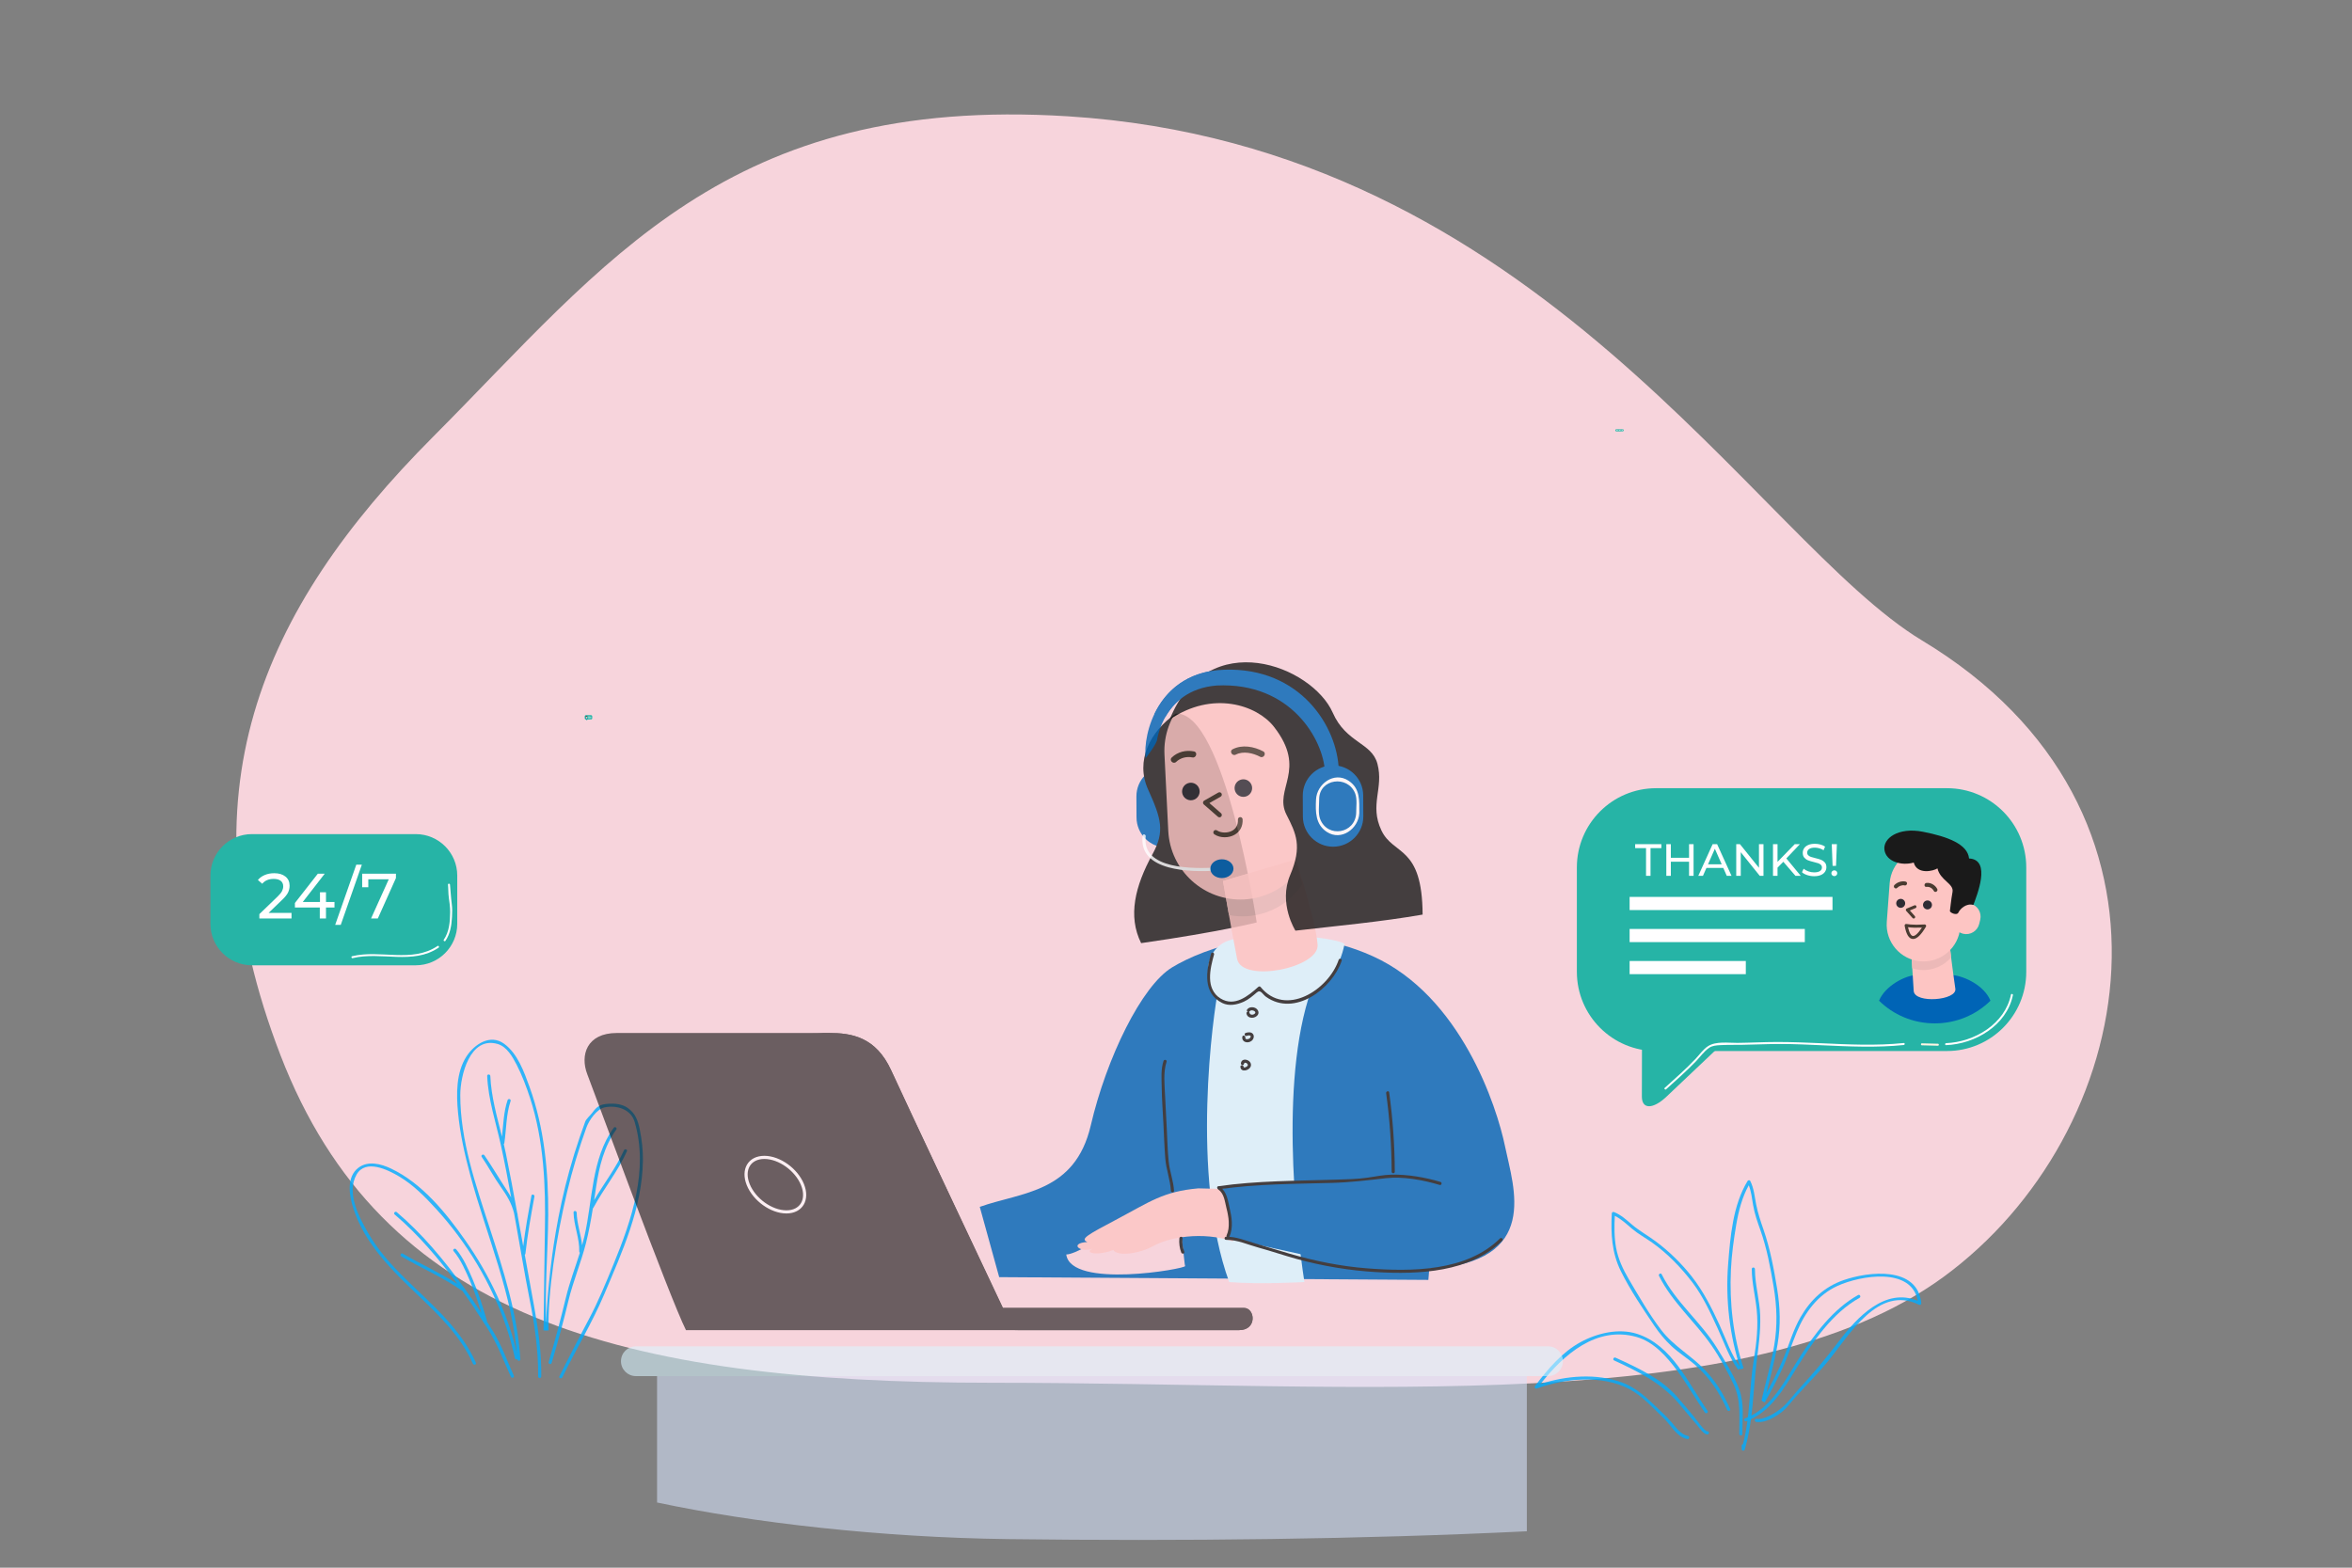 <svg xmlns="http://www.w3.org/2000/svg" xmlns:xlink="http://www.w3.org/1999/xlink" viewBox="0 0 750 500" width="750" height="500" preserveAspectRatio="xMidYMid meet" style="width: 100%; height: 100%; transform: translate3d(0px, 0px, 0px); content-visibility: visible;"><rect x="0" y="0" width="750" height="500" fill="#808080" stroke="none"/><defs><clipPath id="__lottie_element_2"><rect width="750" height="500" x="0" y="0"></rect></clipPath></defs><g clip-path="url(#__lottie_element_2)"><g transform="matrix(0.998,0,0,0.998,57.097,30.025)" opacity="0.992" style="display: block;"><g opacity="1" transform="matrix(1,0,0,1,323.633,211.847)"><path fill="rgb(248,213,221)" fill-opacity="1" d=" M-39.626,-204.765 C-148.507,-211.597 -187.128,-157.895 -242.466,-102.349 C-297.803,-46.807 -323.383,11.826 -291.226,95.287 C-259.068,178.748 -183.144,199.97 -63.978,199.97 C55.19,199.97 177.911,211.597 240.061,166.201 C302.21,120.806 323.383,17.065 233.334,-37.216 C180.297,-69.188 110.889,-195.321 -39.626,-204.765z"></path></g></g><g transform="matrix(0.998,-0.056,0.056,0.998,109.527,369.708)" opacity="0.807" style="display: block;"><g opacity="1" transform="matrix(1,0,0,1,26.182,34.162)"><path fill="rgb(0,172,255)" fill-opacity="1" d=" M11.123,-6.198 C5.471,-15.293 -1.586,-25.068 -11.194,-30.314 C-14.31,-32.015 -18.37,-33.321 -21.577,-31.165 C-25.647,-28.427 -25.002,-22.452 -23.952,-18.402 C-20.956,-6.843 -12.744,2.132 -4.8,10.6 C1.592,17.413 8.036,24.442 11.392,33.316 C11.617,33.913 12.584,33.654 12.355,33.049 C8.128,21.871 -0.736,13.668 -8.61,5.031 C-12.829,0.403 -16.763,-4.497 -19.597,-10.109 C-22.284,-15.428 -25.932,-23.417 -22.273,-29.047 C-19.11,-33.913 -12.194,-29.969 -8.752,-27.652 C-4.359,-24.695 -0.895,-20.729 2.432,-16.658 C11.648,-5.374 18.584,7.854 22.57,21.865 C23.551,25.312 24.293,28.823 24.866,32.359 C24.968,32.994 25.932,32.725 25.829,32.094 C23.621,18.455 18.399,5.512 11.123,-6.198z"></path></g><g opacity="1" transform="matrix(1,0,0,1,32.739,45.15)"><path fill="rgb(0,172,255)" fill-opacity="1" d=" M11.805,12.332 C11.228,11.274 10.642,10.218 10.051,9.163 C10.078,9.081 10.092,8.992 10.068,8.889 C9.01,4.318 7.831,-0.284 6.214,-4.692 C5.01,-7.978 3.672,-11.614 1.54,-14.423 C1.157,-14.93 0.286,-14.433 0.676,-13.919 C2.898,-10.99 4.227,-7.216 5.479,-3.803 C6.684,-0.518 7.606,2.906 8.434,6.325 C6.784,3.459 5.082,0.619 3.306,-2.147 C-2.491,-11.175 -8.922,-19.902 -16.715,-27.319 C-17.181,-27.764 -17.889,-27.058 -17.422,-26.612 C-10.183,-19.723 -4.185,-11.708 1.299,-3.385 C-4.067,-7.295 -10.029,-10.305 -15.538,-14.006 C-16.075,-14.367 -16.575,-13.5 -16.044,-13.143 C-9.973,-9.064 -3.319,-5.859 2.423,-1.298 C2.516,-1.224 2.616,-1.197 2.715,-1.191 C5.288,2.852 7.668,7.044 10.034,11.207 C12.936,16.315 14.589,21.722 16.691,27.169 C16.921,27.764 17.889,27.506 17.656,26.903 C15.759,21.985 14.342,16.98 11.805,12.332z"></path></g></g><g transform="matrix(1,0.017,-0.017,1,145.379,329.237)" opacity="0.807" style="display: block;"><g opacity="1" transform="matrix(1,0,0,1,15.405,52.401)"><path fill="rgb(0,172,255)" fill-opacity="1" d=" M15.013,5.382 C14.85,-8.471 13.318,-22.389 8.354,-35.409 C6.534,-40.182 4.376,-45.946 0.035,-48.997 C-4.452,-52.151 -9.448,-48.684 -11.898,-44.77 C-15.156,-39.561 -14.951,-32.628 -14.293,-26.779 C-13.532,-20.023 -11.906,-13.356 -10.029,-6.835 C-4.447,12.555 4.28,31.165 5.919,51.507 C5.97,52.146 6.971,52.151 6.919,51.507 C5.754,37.046 1.061,23.312 -3.616,9.68 C-8.239,-3.793 -13.439,-18.007 -13.672,-32.415 C-13.772,-38.635 -10.934,-51.283 -2.067,-48.906 C0.93,-48.102 2.817,-44.848 4.171,-42.314 C5.954,-38.976 7.352,-35.423 8.584,-31.85 C13.234,-18.367 14.069,-3.935 14.034,10.214 C14.007,20.856 14.148,31.514 14.148,42.173 C14.148,42.224 14.814,42.167 15.148,42.167 C14.146,29.943 15.156,17.629 15.013,5.382z"></path></g><g opacity="1" transform="matrix(1,0,0,1,18.801,61.532)"><path fill="rgb(0,172,255)" fill-opacity="1" d=" M4.36,9.043 C4.464,8.963 4.54,8.844 4.556,8.682 C5.135,2.557 6.115,-3.511 7.121,-9.577 C7.227,-10.208 6.263,-10.477 6.158,-9.843 C5.266,-4.473 4.414,0.901 3.816,6.311 C3.431,4.365 3.038,2.419 2.654,0.473 C2.39,-0.869 2.124,-2.212 1.858,-3.554 C1.872,-3.621 1.873,-3.693 1.855,-3.773 C1.8,-4.021 1.735,-4.259 1.672,-4.497 C0.425,-10.772 -0.849,-17.046 -2.246,-23.286 C-2.46,-24.24 -2.691,-25.191 -2.932,-26.143 C-2.846,-26.221 -2.778,-26.324 -2.76,-26.464 C-2.176,-30.915 -2.365,-35.606 -0.992,-39.917 C-0.795,-40.533 -1.761,-40.794 -1.955,-40.182 C-3.15,-36.435 -3.19,-32.403 -3.543,-28.484 C-5.245,-34.847 -7.199,-41.195 -7.592,-47.766 C-7.629,-48.406 -8.63,-48.41 -8.592,-47.766 C-8.141,-40.227 -5.587,-33.089 -3.85,-25.792 C-2.539,-20.282 -1.395,-14.725 -0.283,-9.164 C-0.721,-9.928 -1.202,-10.686 -1.735,-11.471 C-4.202,-15.104 -6.504,-18.876 -9.044,-22.456 C-9.413,-22.977 -10.281,-22.479 -9.907,-21.952 C-7.711,-18.855 -5.916,-15.515 -3.655,-12.464 C-1.72,-9.853 -0.124,-7.321 0.707,-4.212 C0.906,-3.208 1.105,-2.203 1.306,-1.2 C2.902,6.79 4.334,14.817 6.05,22.783 C7.821,31.002 9.235,39.337 9.278,47.766 C9.281,48.41 10.281,48.41 10.278,47.766 C10.239,40.182 9.078,32.689 7.589,25.271 C6.503,19.863 5.433,14.453 4.36,9.043z"></path></g></g><g transform="matrix(0.998,0.056,-0.056,0.998,177.794,350.617)" opacity="0.807" style="display: block;"><g opacity="1" transform="matrix(1,0,0,1,15.283,44.664)"><path fill="rgb(0,172,255)" fill-opacity="1" d=" M13.002,-26.636 C12.862,-29.963 12.297,-33.263 11.452,-36.479 C10.693,-39.368 9.799,-41.563 7.2,-43.186 C5.371,-44.328 3.032,-44.414 0.962,-44.159 C-1.676,-43.834 -2.581,-43.13 -3.997,-40.982 C-4.538,-40.16 -5.805,-38.938 -6.071,-38.058 C-6.581,-36.38 -7.072,-34.699 -7.546,-33.011 C-8.548,-29.441 -9.429,-25.836 -10.227,-22.215 C-11.688,-15.583 -12.743,-8.866 -13.511,-2.12 C-14.692,8.258 -15.033,18.718 -15.005,29.157 C-15.005,29.157 -14.005,29.157 -14.005,29.157 C-15.008,16.932 -13.213,-0.644 -10.582,-15.338 C-9.327,-22.349 -7.626,-29.273 -5.616,-36.103 C-4.896,-38.549 -2.612,-42.295 -0.103,-42.946 C3.626,-43.912 8.241,-42.872 9.675,-38.846 C15.033,-23.807 10.492,-7.617 5.5,6.841 C3.393,12.944 1.295,19.042 -1.414,24.902 C-3.624,29.684 -5.795,34.486 -7.919,39.307 C-8.542,40.72 -9.157,42.135 -9.75,43.561 C-9.998,44.157 -9.03,44.414 -8.786,43.827 C-4.993,34.705 -0.274,25.942 3.059,16.647 C8.053,2.72 13.631,-11.583 13.002,-26.636z"></path></g><g opacity="1" transform="matrix(1,0,0,1,12.479,46.136)"><path fill="rgb(0,172,255)" fill-opacity="1" d=" M-0.866,-0.793 C-0.143,-4.522 0.324,-8.258 0.71,-12.01 C0.767,-12.051 0.819,-12.107 0.858,-12.189 C3.821,-18.52 8.042,-24.289 10.547,-30.834 C10.778,-31.438 9.811,-31.695 9.583,-31.1 C7.373,-25.326 3.797,-20.159 0.972,-14.665 C1.107,-16.085 1.236,-17.507 1.369,-18.933 C1.976,-25.462 3.183,-31.965 6.778,-37.566 C7.127,-38.11 6.261,-38.611 5.914,-38.07 C-0.709,-27.75 0.545,-14.582 -1.48,-2.958 C-1.648,-1.992 -1.847,-1.035 -2.059,-0.081 C-2.61,-3.562 -4.081,-6.842 -4.369,-10.385 C-4.421,-11.022 -5.421,-11.028 -5.369,-10.385 C-5.026,-6.161 -2.983,-2.307 -2.848,1.947 C-2.842,2.132 -2.752,2.258 -2.632,2.337 C-3.838,7.138 -5.356,11.854 -6.25,16.734 C-7.538,23.769 -8.951,30.765 -10.626,37.719 C-10.778,38.346 -9.813,38.611 -9.663,37.984 C-8.059,31.333 -6.646,24.642 -5.432,17.908 C-4.291,11.574 -2.091,5.519 -0.866,-0.793z"></path></g></g><g transform="matrix(0.998,-0.056,0.056,0.998,487.905,423.747)" opacity="0.807" style="display: block;"><g opacity="1" transform="matrix(1,0,0,1,27.828,19.198)"><path fill="rgb(0,172,255)" fill-opacity="1" d=" M20.553,17.833 C18.334,17.3 16.83,14.875 15.547,13.171 C14.326,11.55 12.942,10.131 11.56,8.647 C8.252,5.099 5.009,1.534 0.466,-0.404 C-7.562,-3.827 -17.082,-3.575 -25.461,-1.392 C-17.625,-10.301 -6.622,-18.948 5.936,-14.635 C11.328,-12.782 15.198,-7.83 18.224,-3.259 C21.199,1.233 23.544,6.102 26.375,10.68 C26.713,11.228 27.578,10.726 27.239,10.176 C21.575,1.017 17.058,-11.408 6.202,-15.6 C0.425,-17.829 -6.556,-16.562 -11.979,-13.988 C-18.1,-11.083 -22.965,-5.916 -27.271,-0.823 C-27.578,-0.461 -27.298,0.163 -26.785,0.013 C-17.515,-2.719 -5.877,-3.283 2.715,1.842 C6.819,4.289 10.031,8.445 13.267,11.892 C15.407,14.17 16.976,18.002 20.287,18.798 C20.914,18.948 21.18,17.984 20.553,17.833z"></path></g><g opacity="1" transform="matrix(1,0,0,1,40.456,23.744)"><path fill="rgb(0,172,255)" fill-opacity="1" d=" M14.179,12.144 C13.344,12.231 10.639,7.871 10.234,7.334 C8.553,5.115 6.924,2.854 5.211,0.659 C0.371,-5.543 -6.927,-9.349 -13.745,-12.961 C-14.314,-13.263 -14.82,-12.4 -14.25,-12.098 C-6.841,-8.172 0.397,-4.074 5.532,2.713 C7.355,5.123 9.133,7.565 10.987,9.951 C11.532,10.652 13.042,13.263 14.179,13.144 C14.814,13.078 14.82,12.077 14.179,12.144z"></path></g></g><g transform="matrix(1,-0.017,0.017,1,513.237,386.208)" opacity="0.807" style="display: block;"><g opacity="1" transform="matrix(1,0,0,1,20.67,32.46)"><path fill="rgb(0,172,255)" fill-opacity="1" d=" M8.842,18.718 C4.527,14.034 -1.041,10.95 -4.857,5.766 C-8.6,0.68 -11.756,-5.037 -14.86,-10.527 C-16.687,-13.76 -18.167,-17.028 -18.777,-20.709 C-19.33,-24.041 -19.233,-27.49 -19.009,-30.856 C-16.938,-29.791 -15.316,-28.161 -13.559,-26.629 C-11.623,-24.939 -9.343,-23.654 -7.272,-22.138 C-2.436,-18.598 1.899,-13.947 5.424,-9.127 C8.696,-4.653 10.993,0.622 13.21,5.674 C15.119,10.023 16.673,14.984 19.476,18.86 C19.476,18.86 19.506,18.852 19.506,18.852 C19.811,18.724 20.115,18.595 20.42,18.467 C17.411,14.363 15.757,9.004 13.716,4.354 C11.362,-1.011 8.781,-6.359 5.235,-11.047 C2.031,-15.28 -1.889,-19.245 -6.098,-22.486 C-8.506,-24.341 -11.158,-25.858 -13.452,-27.859 C-15.291,-29.463 -16.929,-31.084 -19.205,-32.057 C-19.561,-32.21 -19.928,-32.033 -19.957,-31.626 C-20.42,-25.185 -20.166,-19.042 -17.361,-13.14 C-14.477,-7.076 -10.672,-1.243 -7.016,4.384 C-5.461,6.78 -3.694,9.006 -1.638,10.99 C0.614,13.165 3.293,14.875 5.629,16.966 C10.169,21.032 13.417,26.025 15.75,31.624 C15.994,32.21 16.963,31.953 16.715,31.359 C14.771,26.693 12.275,22.445 8.842,18.718z"></path></g><g opacity="1" transform="matrix(1,0,0,1,28.572,46.2)"><path fill="rgb(0,172,255)" fill-opacity="1" d=" M11.861,11.581 C10.229,6.89 7.487,2.407 4.969,-1.855 C-0.051,-10.353 -7.99,-16.707 -12.279,-25.704 C-12.556,-26.286 -13.417,-25.779 -13.141,-25.201 C-9.092,-16.706 -1.909,-10.433 3.26,-2.689 C5.828,1.158 8.063,5.461 10,9.655 C12.382,14.815 11.626,20.129 11.586,25.641 C11.581,26.286 12.581,26.285 12.586,25.641 C12.62,20.982 13.418,16.056 11.861,11.581z"></path></g></g><g transform="matrix(1,0.017,-0.017,1,550.586,375.953)" opacity="0.807" style="display: block;"><g opacity="1" transform="matrix(1,0,0,1,9.151,35.551)"><path fill="rgb(0,172,255)" fill-opacity="1" d=" M7.544,-0.728 C6.396,-7.085 5.09,-13.53 2.855,-19.607 C1.886,-22.242 0.98,-24.823 0.39,-27.574 C-0.155,-30.117 -0.384,-32.616 -1.593,-34.962 C-1.768,-35.302 -2.273,-35.273 -2.456,-34.962 C-7.016,-27.197 -7.673,-17.098 -8.212,-8.294 C-8.901,2.955 -7.356,14.523 -3.635,25.16 C-3.33,25.032 -3.025,24.903 -2.721,24.775 C-2.721,24.775 -2.712,24.773 -2.712,24.773 C-6.207,14.729 -7.612,4.07 -7.292,-6.544 C-7.146,-11.377 -6.561,-16.279 -5.824,-21.053 C-5.157,-25.366 -4.125,-29.725 -2.058,-33.595 C-1.228,-31.59 -0.974,-29.446 -0.574,-27.307 C-0.061,-24.556 0.906,-21.95 1.891,-19.34 C4.059,-13.592 5.282,-7.439 6.405,-1.415 C7.6,4.995 7.88,11.009 6.899,17.469 C6.007,23.348 4.384,29.097 3.155,34.911 C3.155,34.911 3.18,34.917 3.18,34.917 C3.484,35.044 3.789,35.173 4.094,35.301 C5.386,29.152 7.052,23.083 7.996,16.864 C8.901,10.902 8.611,5.179 7.544,-0.728z"></path></g><g opacity="1" transform="matrix(1,0,0,1,8.971,57.398)"><path fill="rgb(0,172,255)" fill-opacity="1" d=" M0.536,-28.757 C0.524,-29.402 -0.476,-29.403 -0.464,-28.757 C-0.382,-24.351 0.815,-20.118 1.331,-15.762 C1.948,-10.542 1.447,-5.133 0.68,0.04 C-0.66,9.07 -0.144,18.226 -2.323,27.132 C-2.533,27.171 -2.719,27.321 -2.719,27.597 C-2.719,27.597 -2.719,28.725 -2.719,28.725 C-2.719,29.293 -1.891,29.402 -1.737,28.858 C0.801,19.805 0.584,10.337 1.56,1.055 C2.09,-3.971 2.719,-8.859 2.474,-13.934 C2.234,-18.934 0.63,-23.74 0.536,-28.757z"></path></g></g><g transform="matrix(0.998,0.056,-0.056,0.998,558.516,400.507)" opacity="0.807" style="display: block;"><g opacity="1" transform="matrix(1,0,0,1,29.414,26.718)"><path fill="rgb(0,172,255)" fill-opacity="1" d=" M0.334,-20.588 C-5.632,-18.128 -9.828,-13.752 -12.715,-7.992 C-14.714,-4.006 -15.716,0.348 -17.128,4.551 C-18.844,9.659 -21.099,14.572 -23.494,19.392 C-23.189,19.52 -22.885,19.649 -22.58,19.777 C-22.58,19.777 -22.574,19.78 -22.574,19.78 C-20.827,16.26 -19.187,12.693 -17.725,9.044 C-16.113,5.023 -15.047,0.847 -13.623,-3.235 C-11.386,-9.647 -7.567,-15.476 -1.442,-18.671 C5.687,-22.39 21.734,-26.087 24.355,-15.333 C13.729,-19.081 5.378,-9.09 -0.024,-1.079 C-3.788,4.502 -7.686,9.757 -11.983,14.952 C-13.689,17.015 -15.218,19.556 -17.205,21.346 C-18.978,22.943 -22.427,25.391 -24.941,25.155 C-25.584,25.095 -25.578,26.096 -24.941,26.155 C-21.607,26.468 -16.987,23.086 -15.131,20.523 C-11.341,15.292 -6.841,10.612 -3.05,5.377 C3.196,-3.246 11.459,-19.751 24.775,-14.114 C25.193,-13.937 25.583,-14.221 25.51,-14.679 C23.612,-26.468 8.19,-23.827 0.334,-20.588z"></path></g><g opacity="1" transform="matrix(1,0,0,1,17.975,31.666)"><path fill="rgb(0,172,255)" fill-opacity="1" d=" M-1.625,3.355 C3.014,-5.279 8.727,-14.839 17.181,-20.188 C17.725,-20.532 17.224,-21.397 16.678,-21.051 C9.029,-16.212 3.474,-7.848 -0.89,-0.085 C-5.088,7.384 -8.78,16.59 -17.137,20.275 C-17.726,20.535 -17.216,21.397 -16.632,21.139 C-9.195,17.861 -5.278,10.155 -1.625,3.355z"></path></g></g><g transform="matrix(1,-0.005,0.005,1,359.009,226.368)" opacity="0.807" style="display: block;"><g opacity="1" transform="matrix(1,0,0,1,12.863,31.034)"><path fill="rgb(0,100,182)" fill-opacity="1" d=" M9.635,3.342 C9.635,8.663 5.323,12.978 0.001,12.978 C-5.32,12.978 -9.635,8.663 -9.635,3.342 C-9.635,3.342 -9.635,-3.344 -9.635,-3.344 C-9.635,-8.664 -5.32,-12.978 0.001,-12.978 C5.323,-12.978 9.635,-8.664 9.635,-3.344 C9.635,-3.344 9.635,3.342 9.635,3.342z"></path></g><g opacity="1" transform="matrix(1,0,0,1,20.82,37.354)"><path fill="rgb(26,26,26)" fill-opacity="1" d=" M-4.919,-36.023 C-13.087,-30.427 -17.981,-21.114 -13.841,-11.853 C-9.701,-2.588 -8.527,1.492 -12.543,8.739 C-18.191,18.933 -20.571,28.45 -16.322,37.104 C9.297,33.566 20.57,30.685 20.57,30.685 C20.57,30.685 10.666,-37.104 -4.919,-36.023z"></path></g></g><g transform="matrix(1,0,0,1,312.177,273.903)" opacity="0.807" style="display: block;"><g opacity="1" transform="matrix(1,0,0,1,89.762,77.833)"><path fill="rgb(0,100,182)" fill-opacity="1" d=" M78.01,14.01 C75.354,1.031 63.854,-34.065 35.836,-46.747 C7.815,-59.43 -18.436,-49.107 -28.167,-43.21 C-37.9,-37.312 -49.106,-14.304 -54.12,7.225 C-59.135,28.756 -76.241,28.462 -89.513,33.18 C-89.513,33.18 -83.319,55.596 -83.319,55.596 C-83.319,55.596 53.531,56.479 53.531,56.479 C53.531,56.479 53.826,52.94 53.826,52.94 C89.513,50.876 80.666,26.985 78.01,14.01z M-61.935,48.37 C-56.479,48.37 -32.148,30.084 -27.134,30.673 C-24.628,44.093 -24.33,51.171 -24.036,52.057 C-23.74,52.94 -60.461,59.429 -61.935,48.37z"></path></g><g opacity="1" transform="matrix(1,0,0,1,87.157,87.518)"><path fill="rgb(217,244,255)" fill-opacity="1" d=" M-10.716,-46.697 C-12.485,-38.244 -19.76,13.47 -7.371,47.486 C2.261,48.271 16.615,47.486 16.615,47.486 C13.863,29.592 8.357,-19.959 19.76,-48.271 C8.357,-48.076 -10.716,-46.697 -10.716,-46.697z"></path></g><g opacity="1" transform="matrix(1,0,0,1,93.645,36.887)"><path fill="rgb(217,244,255)" fill-opacity="1" d=" M-10.912,-11.406 C-20.644,-10.813 -22.906,-0.294 -18.481,6.194 C-14.058,12.682 -5.703,7.371 -4.227,4.129 C6.293,14.058 19.958,5.112 22.906,-9.635 C22.906,-10.813 6.195,-14.058 -10.912,-11.406z"></path></g><g opacity="1" transform="matrix(1,0,0,1,93.167,19.996)"><path fill="rgb(253,197,195)" fill-opacity="1" d=" M7.874,-19.746 C7.874,-19.746 14.209,-0.653 14.81,7.414 C15.355,14.81 -9.119,19.746 -10.855,11.992 C-12.665,2.767 -15.355,-12.918 -15.355,-12.918"></path></g><g opacity="1" transform="matrix(1,0,0,1,90.443,9.337)"><path fill="rgb(232,184,183)" fill-opacity="1" d=" M12.632,-1.114 C12.632,-1.114 10.597,-9.087 10.597,-9.087 C10.597,-9.087 -12.632,-2.258 -12.632,-2.258 C-12.632,-2.258 -11.803,2.56 -10.743,8.6 C-9.017,8.928 -7.237,9.087 -5.402,9.003 C2.16,8.669 8.689,4.704 12.632,-1.114z"></path></g><g opacity="1" transform="matrix(1,0,0,1,55.404,116.027)"><path fill="rgb(253,197,195)" fill-opacity="1" d=" M14.548,-10.913 C3.343,-9.931 -0.983,-6.587 -11.012,-1.277 C-21.039,4.031 -23.202,5.212 -20.843,6.195 C-26.741,6.588 -23.302,9.732 -19.172,8.355 C-21.923,9.535 -18.09,10.815 -12.585,8.749 C-11.208,10.912 -4.129,9.932 0.393,7.374 C4.915,4.817 15.73,2.653 25.56,5.997 C26.741,-0.098 23.005,-10.715 23.005,-10.715 C23.005,-10.715 14.548,-10.913 14.548,-10.913z"></path></g><g opacity="1" transform="matrix(1,0,0,1,93.867,114.749)"><path fill="rgb(0,100,182)" fill-opacity="1" d=" M-16.787,-9.487 C-10.741,-10.813 6.169,-12.192 16.197,-11.6 C16.787,-3.736 12.462,12.191 12.462,12.191 C12.462,12.191 -14.281,6.29 -14.281,6.29 C-14.281,6.29 -12.95,-2.114 -16.787,-9.487z"></path></g><g opacity="1" transform="matrix(1,0,0,1,111.725,103.062)"><path fill="rgb(26,26,26)" fill-opacity="1" d=" M-35.151,2.34 C-23.211,0.614 -11.136,0.648 0.897,0.309 C6.694,0.145 12.253,-0.528 17.997,-1.185 C23.457,-1.809 29.923,-0.625 35.172,0.964 C35.791,1.151 36.053,0.186 35.438,-0.001 C30.592,-1.467 24.918,-2.431 19.844,-2.321 C17.329,-2.267 14.809,-1.752 12.329,-1.382 C8.878,-0.867 5.362,-0.834 1.88,-0.722 C-10.576,-0.318 -23.053,-0.411 -35.417,1.375 C-36.053,1.467 -35.782,2.431 -35.151,2.34z"></path></g><g opacity="1" transform="matrix(1,0,0,1,131.168,87.159)"><path fill="rgb(26,26,26)" fill-opacity="1" d=" M-1.334,-12.39 C-0.196,-4.085 0.396,4.265 0.419,12.647 C0.421,13.292 1.421,13.292 1.419,12.647 C1.396,4.173 0.78,-4.261 -0.369,-12.656 C-0.457,-13.292 -1.42,-13.02 -1.334,-12.39z"></path></g><g opacity="1" transform="matrix(1,0,0,1,122.731,126.552)"><path fill="rgb(26,26,26)" fill-opacity="1" d=" M-43.931,-5.012 C-40.316,-5.055 -36.966,-3.452 -33.536,-2.522 C-29.461,-1.416 -25.471,-0.032 -21.399,1.086 C-13.166,3.342 -4.607,4.776 3.916,5.268 C17.475,6.052 33.881,5.387 44.119,-4.764 C44.577,-5.218 43.87,-5.925 43.412,-5.471 C32.711,5.139 15.123,5.152 1.08,4.079 C-7.32,3.436 -15.741,1.723 -23.819,-0.639 C-27.448,-1.7 -31.069,-2.811 -34.692,-3.893 C-37.742,-4.804 -40.696,-6.051 -43.931,-6.012 C-44.576,-6.004 -44.577,-5.004 -43.931,-5.012z"></path></g><g opacity="1" transform="matrix(1,0,0,1,60.093,85.209)"><path fill="rgb(26,26,26)" fill-opacity="1" d=" M-1.241,-20.73 C-2.135,-18.047 -1.868,-15.162 -1.829,-12.375 C-1.775,-8.54 -1.493,-4.711 -1.293,-0.883 C-1.096,2.898 -0.982,6.681 -0.678,10.456 C-0.398,13.94 0.92,17.243 1.101,20.694 C1.135,21.335 2.135,21.338 2.101,20.694 C1.935,17.538 0.725,14.552 0.407,11.397 C0.058,7.944 -0.051,4.466 -0.204,1 C-0.359,-2.495 -0.598,-5.985 -0.744,-9.48 C-0.889,-12.978 -1.397,-17.101 -0.277,-20.464 C-0.073,-21.078 -1.038,-21.338 -1.241,-20.73z"></path></g><g opacity="1" transform="matrix(1,0,0,1,93.591,40.148)"><path fill="rgb(26,26,26)" fill-opacity="1" d=" M-19.598,-9.884 C-21.167,-4.349 -22.272,2.716 -16.065,5.828 C-13.827,6.95 -11.277,6.394 -9.118,5.416 C-7.6,4.728 -6.279,3.567 -5.025,2.492 C-3.757,1.405 -3.2,3.054 -2.078,3.855 C7.042,10.378 19.048,1.346 22.068,-7.652 C22.273,-8.265 21.307,-8.526 21.103,-7.917 C17.881,1.684 4.108,10.503 -3.82,0.711 C-3.997,0.491 -4.341,0.544 -4.527,0.711 C-7.815,3.667 -12.091,7.167 -16.576,4.397 C-21.464,1.379 -19.899,-5.156 -18.633,-9.618 C-18.457,-10.24 -19.422,-10.503 -19.598,-9.884z"></path></g><g opacity="1" transform="matrix(1,0,0,1,87.269,49.146)"><path fill="rgb(26,26,26)" fill-opacity="1" d=" M-1.972,0.212 C-1.636,1.987 0.876,1.926 1.688,0.554 C2.139,-0.208 1.649,-1.106 0.953,-1.502 C0.1,-1.987 -1.188,-1.904 -1.772,-1.059 C-2.139,-0.526 -1.272,-0.027 -0.909,-0.555 C-0.468,-1.191 1.371,-0.526 0.724,0.189 C0.233,0.732 -0.851,0.774 -1.007,-0.054 C-1.127,-0.686 -2.091,-0.418 -1.972,0.212z"></path></g><g opacity="1" transform="matrix(1,0,0,1,85.799,57.101)"><path fill="rgb(26,26,26)" fill-opacity="1" d=" M-1.827,-0.343 C-2.082,1.426 -0.031,1.924 1.158,0.939 C1.766,0.437 2.082,-0.53 1.57,-1.214 C1.038,-1.925 0.005,-1.81 -0.741,-1.574 C-1.353,-1.381 -1.091,-0.415 -0.474,-0.61 C-0.101,-0.728 0.385,-0.867 0.747,-0.653 C1.057,-0.47 0.643,0.088 0.477,0.21 C0.111,0.476 -0.971,0.674 -0.862,-0.077 C-0.771,-0.708 -1.735,-0.98 -1.827,-0.343z"></path></g><g opacity="1" transform="matrix(1,0,0,1,85.202,65.746)"><path fill="rgb(26,26,26)" fill-opacity="1" d=" M-1.838,0.583 C-1.75,2.589 1.209,1.789 1.506,0.273 C1.867,-1.576 -1.359,-2.59 -1.674,-0.582 C-1.773,0.049 -0.809,0.319 -0.709,-0.316 C-0.588,-1.089 0.515,-0.56 0.529,0.04 C0.54,0.513 -0.813,1.155 -0.838,0.583 C-0.866,-0.06 -1.866,-0.062 -1.838,0.583z"></path></g><g opacity="1" transform="matrix(1,0,0,1,64.729,123.293)"><path fill="rgb(26,26,26)" fill-opacity="1" d=" M-0.831,-2.254 C-0.98,-0.779 -0.772,0.925 -0.224,2.305 C0.012,2.896 0.981,2.639 0.742,2.039 C0.219,0.724 0.026,-0.848 0.169,-2.254 C0.234,-2.896 -0.767,-2.889 -0.831,-2.254z"></path></g><g opacity="1" transform="matrix(1,0,0,1,78.513,112.752)"><path fill="rgb(26,26,26)" fill-opacity="1" d=" M-2.126,-7.206 C-0.261,-5.894 -0.112,-3.293 0.415,-1.268 C1.114,1.41 1.633,4.733 0.447,7.35 C0.183,7.932 1.045,8.441 1.311,7.855 C2.649,4.902 2.091,1.521 1.38,-1.535 C0.828,-3.903 0.501,-6.576 -1.622,-8.068 C-2.15,-8.44 -2.649,-7.573 -2.126,-7.206z"></path></g></g><g transform="matrix(1,-0.005,0.005,1,362.217,199.073)" opacity="0.807" style="display: block;"><g opacity="1" transform="matrix(1,0,0,1,33.224,31.902)"><path fill="rgb(0,100,182)" fill-opacity="1" d=" M26.789,15.276 C26.346,5.462 16.269,-13.264 -7.62,-12.206 C-24.627,-10.898 -26.692,5.212 -26.692,5.212 C-27.283,7.02 -30.33,10.846 -30.33,10.846 C-31.214,3.297 -26.441,-16.705 -4.965,-17.242 C19.219,-17.845 30.768,1.082 31.214,14.673 C29.295,17.844 26.789,15.276 26.789,15.276z"></path></g><g opacity="1" transform="matrix(1,0,0,1,32.462,52.779)"><path fill="rgb(253,197,195)" fill-opacity="1" d=" M-22.473,13.199 C-21.906,25.914 -11.138,35.757 1.57,35.189 C14.282,34.622 24.129,23.858 23.561,11.142 C23.561,11.142 22.473,-13.198 22.473,-13.198 C21.906,-25.911 11.137,-35.758 -1.573,-35.188 C-14.285,-34.62 -24.129,-23.855 -23.561,-11.142 C-23.561,-11.142 -22.473,13.199 -22.473,13.199z"></path></g><g opacity="1" transform="matrix(1,0,0,1,35.507,40.791)"><path fill="rgb(73,59,49)" fill-opacity="1" d=" M4.888,-0.016 C1.981,-1.578 -1.839,-2.302 -4.879,-0.734 C-6.015,-0.147 -5.012,1.565 -3.877,0.979 C-1.508,-0.243 1.645,0.493 3.886,1.697 C5.013,2.302 6.015,0.589 4.888,-0.016z"></path></g><g opacity="1" transform="matrix(1,0,0,1,14.923,42.511)"><path fill="rgb(73,59,49)" fill-opacity="1" d=" M-2.31,1.478 C-0.936,0.177 1.031,-0.298 2.862,0.078 C4.111,0.334 4.644,-1.579 3.391,-1.835 C0.848,-2.357 -1.806,-1.733 -3.714,0.075 C-4.644,0.957 -3.238,2.357 -2.31,1.478z"></path></g><g opacity="1" transform="matrix(1,0,0,1,24.156,57.689)"><path fill="rgb(73,59,49)" fill-opacity="1" d=" M2.185,4.052 C2.008,4.052 1.831,3.99 1.689,3.865 C1.689,3.865 -2.799,-0.088 -2.799,-0.088 C-2.981,-0.249 -3.075,-0.488 -3.049,-0.73 C-3.024,-0.971 -2.883,-1.186 -2.672,-1.305 C-2.672,-1.305 1.85,-3.85 1.85,-3.85 C2.213,-4.052 2.669,-3.924 2.871,-3.564 C3.075,-3.203 2.947,-2.745 2.586,-2.542 C2.586,-2.542 -1.016,-0.516 -1.016,-0.516 C-1.016,-0.516 2.68,2.739 2.68,2.739 C2.991,3.013 3.021,3.487 2.746,3.798 C2.599,3.966 2.393,4.052 2.185,4.052z"></path></g><g opacity="1" transform="matrix(1,0,0,1,29.032,64.89)"><path fill="rgb(73,59,49)" fill-opacity="1" d=" M-1.028,3.214 C-2.237,3.214 -3.426,2.895 -4.353,2.262 C-4.695,2.028 -4.783,1.562 -4.549,1.22 C-4.317,0.879 -3.85,0.791 -3.507,1.023 C-2.234,1.894 -0.092,1.936 1.368,1.122 C2.248,0.631 3.278,-0.379 3.185,-2.407 C3.165,-2.821 3.486,-3.172 3.9,-3.19 C4.306,-3.214 4.663,-2.89 4.683,-2.475 C4.783,-0.296 3.865,1.447 2.099,2.432 C1.161,2.955 0.059,3.214 -1.028,3.214z"></path></g><g opacity="1" transform="matrix(1,0,0,1,34.002,52.45)"><path fill="rgb(46,44,52)" fill-opacity="1" d=" M-2.621,0.99 C-2.074,2.436 -0.458,3.168 0.988,2.62 C2.432,2.075 3.166,0.46 2.616,-0.988 C2.069,-2.437 0.455,-3.167 -0.992,-2.62 C-2.439,-2.073 -3.166,-0.458 -2.621,0.99z"></path></g><g opacity="1" transform="matrix(1,0,0,1,17.257,53.455)"><path fill="rgb(46,44,52)" fill-opacity="1" d=" M-2.621,0.987 C-2.074,2.431 -0.458,3.167 0.989,2.619 C2.434,2.074 3.167,0.454 2.62,-0.993 C2.072,-2.44 0.458,-3.167 -0.988,-2.619 C-2.435,-2.075 -3.167,-0.46 -2.621,0.987z"></path></g><g opacity="1" transform="matrix(1,0,0,1,50.774,49.127)"><path fill="rgb(26,26,26)" fill-opacity="1" d=" M27.159,16.997 C23.338,8.764 28.055,3.653 26.021,-4.191 C24.238,-11.053 16.072,-10.841 11.86,-20.56 C5.406,-35.462 -27.801,-48.878 -40.183,-18.638 C-26.418,-27.971 -12.31,-23.119 -6.954,-16.22 C3.845,-2.306 -7.237,3.59 -3.069,11.864 C-0.031,17.893 1.96,21.953 -1.965,31.077 C-5.89,40.2 -0.395,48.878 -0.395,48.878 C12.457,47.455 26.984,46.191 40.183,43.956 C40.183,21.688 30.977,25.23 27.159,16.997z"></path></g><g opacity="1" transform="matrix(1,0,0,1,12.906,72.953)"><path fill="rgb(255,254,255)" fill-opacity="1" d=" M-11.085,-5.532 C-12.656,6.131 4.573,6.169 12.011,5.815 C12.653,5.784 12.656,4.784 12.011,4.815 C5.446,5.127 -11.564,5.443 -10.121,-5.266 C-10.036,-5.897 -11,-6.169 -11.085,-5.532z"></path></g><g opacity="1" transform="matrix(1,0,0,1,27.031,78.12)"><path fill="rgb(0,100,182)" fill-opacity="1" d=" M3.686,0.001 C3.686,1.656 2.035,2.999 -0.002,2.999 C-2.037,2.999 -3.686,1.656 -3.686,0.001 C-3.686,-1.655 -2.037,-2.999 -0.002,-2.999 C2.035,-2.999 3.686,-1.655 3.686,0.001z"></path></g><g opacity="1" transform="matrix(1,0,0,1,0,0)"><g opacity="1" transform="matrix(1,0,0,1,35.103,31.902)"><path fill="rgb(0,100,182)" fill-opacity="1" d=" M-6.844,-17.241 C-19.095,-16.933 -25.905,-10.297 -29.335,-3.248 C-28.167,-3.119 -26.904,-2.776 -25.853,-2.279 C-23.314,-6.678 -18.499,-11.513 -9.5,-12.207 C14.389,-13.264 24.467,5.462 24.91,15.277 C24.91,15.277 27.416,17.845 29.335,14.674 C28.889,1.082 17.34,-17.845 -6.844,-17.241z"></path></g><g opacity="1" transform="matrix(1,0,0,1,62.569,58.313)"><path fill="rgb(0,100,182)" fill-opacity="1" d=" M9.635,3.342 C9.635,8.663 5.321,12.978 0.001,12.978 C-5.323,12.978 -9.635,8.663 -9.635,3.342 C-9.635,3.342 -9.635,-3.344 -9.635,-3.344 C-9.635,-8.664 -5.323,-12.978 0.001,-12.978 C5.321,-12.978 9.635,-8.664 9.635,-3.344 C9.635,-3.344 9.635,3.342 9.635,3.342z"></path></g><g opacity="1" transform="matrix(1,0,0,1,64.118,58.409)"><path fill="rgb(255,254,255)" fill-opacity="1" d=" M5.817,2.217 C5.466,8.721 -3.262,10.21 -5.658,4.104 C-6.372,2.281 -5.964,-0.3 -5.964,-2.219 C-5.964,-8.873 3.186,-10.022 5.508,-4.105 C6.223,-2.283 5.817,0.299 5.817,2.217 C5.817,2.862 6.817,2.862 6.817,2.217 C6.817,-1.796 7.209,-5.667 3.403,-8.166 C-1.207,-11.195 -6.7,-7.13 -6.964,-2.219 C-7.177,1.728 -7.21,5.764 -3.553,8.166 C1.058,11.195 6.552,7.129 6.817,2.217 C6.852,1.572 5.851,1.576 5.817,2.217z"></path></g></g></g><g transform="matrix(1,0,0,1,184.668,329.211)" opacity="0.63" style="display: block;"><g opacity="1" transform="matrix(1,0,0,1,108.295,47.637)"><path fill="rgb(26,26,26)" fill-opacity="1" d=" M26.838,40.307 C26.838,40.307 103.717,40.307 103.717,40.307 C107.257,40.307 108.044,47.387 102.145,47.387 C102.145,47.387 -74.226,47.387 -74.226,47.387 C-79.536,36.769 -103.327,-28.119 -105.686,-34.214 C-108.045,-40.308 -105.882,-47.387 -96.247,-47.387 C-96.247,-47.387 -28.609,-47.387 -28.609,-47.387 C-21.532,-47.387 -13.666,-46.21 -8.751,-35.393 C-3.835,-24.578 26.838,40.307 26.838,40.307z"></path></g><g opacity="1" transform="matrix(1,0,0,1,144.678,47.637)"><path fill="rgb(26,26,26)" fill-opacity="1" d=" M67.577,47.105 C67.808,47.024 68.017,46.926 68.213,46.822 C68.232,46.813 68.251,46.805 68.266,46.794 C71.286,45.103 70.25,40.307 67.334,40.307 C67.334,40.307 61.041,40.307 61.041,40.307 C61.041,40.307 -9.547,40.307 -9.547,40.307 C-9.547,40.307 -9.571,40.255 -9.607,40.178 C-9.642,40.105 -9.69,40.005 -9.756,39.865 C-10.029,39.288 -10.562,38.156 -11.315,36.561 C-17.912,22.601 -40.933,-26.151 -45.134,-35.394 C-50.05,-46.21 -57.915,-47.387 -64.993,-47.387 C-64.993,-47.387 -71.286,-47.387 -71.286,-47.387 C-64.207,-47.387 -56.342,-46.21 -51.426,-35.394 C-46.512,-24.579 -15.838,40.307 -15.838,40.307 C-15.838,40.307 -13.183,47.195 -13.183,47.195 C-13.183,47.195 -9.868,47.274 -4.577,47.387 C-4.577,47.387 59.47,47.387 59.47,47.387 C59.47,47.387 65.762,47.387 65.762,47.387 C66.116,47.387 66.441,47.357 66.748,47.309 C66.943,47.279 67.118,47.226 67.294,47.176 C67.387,47.151 67.489,47.134 67.577,47.105z"></path></g><g opacity="1" transform="matrix(1,0,0,1,62.579,48.619)"><path stroke-linecap="butt" stroke-linejoin="miter" fill-opacity="0" stroke-miterlimit="10" stroke="rgb(255,254,255)" stroke-opacity="1" stroke-width="1" d=" M8.652,0.003 C10.592,4.803 8.293,8.692 3.515,8.692 C-1.263,8.692 -6.71,4.803 -8.65,0.003 C-10.591,-4.799 -8.291,-8.692 -3.513,-8.692 C1.265,-8.692 6.712,-4.799 8.652,0.003z"></path></g></g><g transform="matrix(1,0,0,1,197.763,429.144)" opacity="0.575" style="display: block;"><g opacity="1" transform="matrix(1,0,0,1,150.437,34.269)"><path fill="rgb(214,225,249)" fill-opacity="1" d=" M138.676,-28.171 C138.676,-28.171 -138.676,-28.171 -138.676,-28.171 C-138.676,-28.171 -138.676,15.795 -138.676,15.795 C-108.228,22.277 -67.193,26.961 -26.782,27.472 C28.54,28.171 85.905,27.543 138.676,24.976 C138.676,24.976 138.676,-28.171 138.676,-28.171z"></path></g><g opacity="1" transform="matrix(1,0,0,1,150.436,5.002)"><path fill="rgb(217,244,255)" fill-opacity="1" d=" M150.187,0.001 C150.187,2.623 148.058,4.752 145.434,4.752 C145.434,4.752 -145.436,4.752 -145.436,4.752 C-148.059,4.752 -150.186,2.623 -150.186,0.001 C-150.186,-2.623 -148.059,-4.752 -145.436,-4.752 C-145.436,-4.752 145.434,-4.752 145.434,-4.752 C148.058,-4.752 150.187,-2.623 150.187,0.001z"></path></g></g><g transform="matrix(0.011,0,0,0.011,186.454,228.078)" opacity="1" style="display: block;"><g opacity="1" transform="matrix(1,0,0,1,51.363,135.735)"><path fill="rgb(38,180,166)" fill-opacity="1" d=" M9.303,13.912 C15.896,20.159 21.28,20.159 21.268,13.911 C21.254,7.666 21.232,-2.556 21.219,-8.802 C21.206,-15.049 15.811,-20.159 9.231,-20.159 C9.231,-20.159 -14.699,-20.159 -14.699,-20.159 C-21.28,-20.159 -21.268,-15.048 -14.676,-8.802 C-8.082,-2.555 2.71,7.666 9.303,13.912z"></path></g><g opacity="1" transform="matrix(1,0,0,1,109.083,63.915)"><path fill="rgb(38,180,166)" fill-opacity="1" d=" M108.833,25.281 C108.833,46.479 91.649,63.665 70.451,63.665 C70.451,63.665 -70.451,63.665 -70.451,63.665 C-91.649,63.665 -108.833,46.479 -108.833,25.281 C-108.833,25.281 -108.833,-25.283 -108.833,-25.283 C-108.833,-46.48 -91.649,-63.665 -70.451,-63.665 C-70.451,-63.665 70.451,-63.665 70.451,-63.665 C91.649,-63.665 108.833,-46.48 108.833,-25.283 C108.833,-25.283 108.833,25.281 108.833,25.281z"></path></g><g opacity="1" transform="matrix(1,0,0,1,105.708,32.36)"><path fill="rgb(255,254,255)" fill-opacity="1" d=" M6.602,-7.677 C6.602,-7.677 6.602,7.677 6.602,7.677 C6.602,7.677 4.409,7.677 4.409,7.677 C4.409,7.677 4.409,0.833 4.409,0.833 C4.409,0.833 -4.408,0.833 -4.408,0.833 C-4.408,0.833 -4.408,7.677 -4.408,7.677 C-4.408,7.677 -6.602,7.677 -6.602,7.677 C-6.602,7.677 -6.602,-7.677 -6.602,-7.677 C-6.602,-7.677 -4.408,-7.677 -4.408,-7.677 C-4.408,-7.677 -4.408,-1.074 -4.408,-1.074 C-4.408,-1.074 4.409,-1.074 4.409,-1.074 C4.409,-1.074 4.409,-7.677 4.409,-7.677 C4.409,-7.677 6.602,-7.677 6.602,-7.677z"></path></g><g opacity="1" transform="matrix(1,0,0,1,122.487,32.36)"><path fill="rgb(255,254,255)" fill-opacity="1" d=" M5.571,5.768 C5.571,5.768 5.571,7.676 5.571,7.676 C5.571,7.676 -5.571,7.676 -5.571,7.676 C-5.571,7.676 -5.571,-7.676 -5.571,-7.676 C-5.571,-7.676 5.264,-7.676 5.264,-7.676 C5.264,-7.676 5.264,-5.768 5.264,-5.768 C5.264,-5.768 -3.378,-5.768 -3.378,-5.768 C-3.378,-5.768 -3.378,-1.053 -3.378,-1.053 C-3.378,-1.053 4.321,-1.053 4.321,-1.053 C4.321,-1.053 4.321,0.811 4.321,0.811 C4.321,0.811 -3.378,0.811 -3.378,0.811 C-3.378,0.811 -3.378,5.768 -3.378,5.768 C-3.378,5.768 5.571,5.768 5.571,5.768z"></path></g><g opacity="1" transform="matrix(1,0,0,1,136.863,32.36)"><path fill="rgb(255,254,255)" fill-opacity="1" d=" M-5.253,-7.677 C-5.253,-7.677 -3.06,-7.677 -3.06,-7.677 C-3.06,-7.677 -3.06,5.767 -3.06,5.767 C-3.06,5.767 5.253,5.767 5.253,5.767 C5.253,5.767 5.253,7.677 5.253,7.677 C5.253,7.677 -5.253,7.677 -5.253,7.677 C-5.253,7.677 -5.253,-7.677 -5.253,-7.677z"></path></g><g opacity="1" transform="matrix(1,0,0,1,150.834,32.36)"><path fill="rgb(255,254,255)" fill-opacity="1" d=" M4.485,-6.25 C5.626,-5.3 6.196,-3.992 6.196,-2.325 C6.196,-0.658 5.626,0.651 4.485,1.601 C3.345,2.551 1.78,3.027 -0.208,3.027 C-0.208,3.027 -4.003,3.027 -4.003,3.027 C-4.003,3.027 -4.003,7.676 -4.003,7.676 C-4.003,7.676 -6.196,7.676 -6.196,7.676 C-6.196,7.676 -6.196,-7.676 -6.196,-7.676 C-6.196,-7.676 -0.208,-7.676 -0.208,-7.676 C1.78,-7.676 3.345,-7.201 4.485,-6.25z M2.906,0.23 C3.637,-0.362 4.003,-1.213 4.003,-2.325 C4.003,-3.436 3.637,-4.288 2.906,-4.88 C2.175,-5.472 1.115,-5.768 -0.274,-5.768 C-0.274,-5.768 -4.003,-5.768 -4.003,-5.768 C-4.003,-5.768 -4.003,1.119 -4.003,1.119 C-4.003,1.119 -0.274,1.119 -0.274,1.119 C1.115,1.119 2.175,0.823 2.906,0.23z"></path></g><g opacity="1" transform="matrix(1,0,0,1,161.109,32.425)"><path fill="rgb(255,254,255)" fill-opacity="1" d=" M-1.009,7.336 C-1.287,7.066 -1.426,6.734 -1.426,6.338 C-1.426,5.944 -1.287,5.612 -1.009,5.341 C-0.731,5.071 -0.388,4.935 0.022,4.935 C0.431,4.935 0.768,5.071 1.031,5.341 C1.294,5.612 1.426,5.944 1.426,6.338 C1.426,6.734 1.29,7.066 1.02,7.336 C0.749,7.607 0.417,7.742 0.022,7.742 C-0.388,7.742 -0.731,7.607 -1.009,7.336z M-1.228,-7.742 C-1.228,-7.742 1.25,-7.742 1.25,-7.742 C1.25,-7.742 0.834,2.764 0.834,2.764 C0.834,2.764 -0.833,2.764 -0.833,2.764 C-0.833,2.764 -1.228,-7.742 -1.228,-7.742z"></path></g><g opacity="1" transform="matrix(1,0,0,1,148.206,53.423)"><path fill="rgb(255,254,255)" fill-opacity="1" d=" M49.135,3.195 C49.135,3.195 -49.135,3.195 -49.135,3.195 C-49.135,3.195 -49.135,-3.195 -49.135,-3.195 C-49.135,-3.195 49.135,-3.195 49.135,-3.195 C49.135,-3.195 49.135,3.195 49.135,3.195z"></path></g><g opacity="1" transform="matrix(1,0,0,1,141.501,68.946)"><path fill="rgb(255,254,255)" fill-opacity="1" d=" M42.43,3.195 C42.43,3.195 -42.43,3.195 -42.43,3.195 C-42.43,3.195 -42.43,-3.195 -42.43,-3.195 C-42.43,-3.195 42.43,-3.195 42.43,-3.195 C42.43,-3.195 42.43,3.195 42.43,3.195z"></path></g><g opacity="1" transform="matrix(1,0,0,1,127.215,84.471)"><path fill="rgb(255,254,255)" fill-opacity="1" d=" M28.144,3.195 C28.144,3.195 -28.144,3.195 -28.144,3.195 C-28.144,3.195 -28.144,-3.195 -28.144,-3.195 C-28.144,-3.195 28.144,-3.195 28.144,-3.195 C28.144,-3.195 28.144,3.195 28.144,3.195z"></path></g><g opacity="1" transform="matrix(1,0,0,1,144.59,99.994)"><path fill="rgb(255,254,255)" fill-opacity="1" d=" M45.519,3.196 C45.519,3.196 -45.519,3.196 -45.519,3.196 C-45.519,3.196 -45.519,-3.196 -45.519,-3.196 C-45.519,-3.196 45.519,-3.196 45.519,-3.196 C45.519,-3.196 45.519,3.196 45.519,3.196z"></path></g><g opacity="1" transform="matrix(1,0,0,1,52.586,100.081)"><path fill="rgb(0,100,182)" fill-opacity="1" d=" M26.978,0.739 C24.051,-6.532 13.918,-11.728 8.742,-11.658 C8.742,-11.658 -8.741,-11.658 -8.741,-11.658 C-14.488,-11.117 -24.049,-6.532 -26.978,0.739 C-20.131,7.516 -10.577,11.729 0.001,11.729 C10.579,11.729 20.132,7.516 26.978,0.739z"></path></g><g opacity="1" transform="matrix(1,0,0,1,52.856,87.9)"><path fill="rgb(253,197,195)" fill-opacity="1" d=" M-7.41,-14.405 C-7.41,-14.405 -9.084,-0.65 -10.24,7.126 C-11.084,12.807 9.303,14.405 9.922,8.281 C10.463,1.018 11.085,-11.293 11.085,-11.293"></path></g><g opacity="1" transform="matrix(1,0,0,1,54.279,79.935)"><path fill="rgb(236,185,184)" fill-opacity="1" d=" M-9.662,-0.119 C-9.662,-0.119 -8.833,-6.439 -8.833,-6.439 C-8.833,-6.439 9.662,-3.328 9.662,-3.328 C9.662,-3.328 9.469,0.454 9.211,5.197 C7.913,5.609 6.558,5.896 5.14,6.001 C-0.708,6.439 -6.094,3.992 -9.662,-0.119z"></path></g><g opacity="1" transform="matrix(1,0,0,1,57.321,54.539)"><path fill="rgb(253,197,195)" fill-opacity="1" d=" M18.501,8.081 C19.237,17.912 11.864,26.475 2.035,27.211 C-7.793,27.944 -16.358,20.572 -17.093,10.74 C-17.093,10.74 -18.501,-8.082 -18.501,-8.082 C-19.237,-17.909 -11.862,-26.476 -2.034,-27.207 C7.796,-27.944 16.36,-20.571 17.095,-10.743 C17.095,-10.743 18.501,8.081 18.501,8.081z"></path></g><g opacity="1" transform="matrix(1,0,0,1,54.013,45.672)"><path fill="rgb(73,59,49)" fill-opacity="1" d=" M-2.49,2.753 C0.013,2.223 2.021,1.107 3.522,-0.988 C4.269,-2.03 2.547,-3.019 1.809,-1.99 C0.616,-0.325 -1.058,0.424 -3.018,0.84 C-4.27,1.105 -3.738,3.018 -2.49,2.753z"></path></g><g opacity="1" transform="matrix(1,0,0,1,69.705,43.952)"><path fill="rgb(73,59,49)" fill-opacity="1" d=" M2.012,0.572 C0.611,0.309 -0.25,-0.356 -0.937,-1.6 C-1.555,-2.72 -3.269,-1.72 -2.65,-0.598 C-1.737,1.054 -0.386,2.134 1.485,2.485 C2.735,2.72 3.269,0.808 2.012,0.572z"></path></g><g opacity="1" transform="matrix(1,0,0,1,63.985,57.743)"><path fill="rgb(73,59,49)" fill-opacity="1" d=" M-1.199,3.299 C-1.377,3.299 -1.555,3.236 -1.699,3.108 C-2.007,2.832 -2.034,2.358 -1.758,2.049 C-1.758,2.049 0.627,-0.618 0.627,-0.618 C0.627,-0.618 -2.11,-1.753 -2.11,-1.753 C-2.493,-1.912 -2.675,-2.351 -2.516,-2.733 C-2.358,-3.117 -1.919,-3.299 -1.536,-3.139 C-1.536,-3.139 2.177,-1.599 2.177,-1.599 C2.402,-1.506 2.567,-1.31 2.621,-1.073 C2.675,-0.836 2.611,-0.587 2.449,-0.406 C2.449,-0.406 -0.639,3.049 -0.639,3.049 C-0.787,3.215 -0.993,3.299 -1.199,3.299z"></path></g><g opacity="1" transform="matrix(1,0,0,1,61.915,66.483)"><path fill="rgb(73,59,49)" fill-opacity="1" d=" M-3.637,2.145 C-3.872,2.145 -4.104,2.035 -4.25,1.828 C-4.489,1.49 -4.409,1.022 -4.071,0.783 C-1.117,-1.306 1.533,-2.145 3.815,-1.713 C4.222,-1.636 4.489,-1.243 4.412,-0.836 C4.334,-0.43 3.943,-0.165 3.535,-0.239 C1.674,-0.593 -0.596,0.163 -3.204,2.007 C-3.336,2.101 -3.487,2.145 -3.637,2.145z"></path></g><g opacity="1" transform="matrix(1,0,0,1,56.107,54.427)"><path fill="rgb(46,44,52)" fill-opacity="1" d=" M2.107,0.521 C1.82,1.683 0.643,2.394 -0.521,2.108 C-1.681,1.821 -2.394,0.645 -2.105,-0.519 C-1.819,-1.683 -0.643,-2.394 0.52,-2.105 C1.682,-1.82 2.394,-0.642 2.107,0.521z"></path></g><g opacity="1" transform="matrix(1,0,0,1,69.079,53.657)"><path fill="rgb(46,44,52)" fill-opacity="1" d=" M2.106,0.518 C1.819,1.677 0.645,2.394 -0.52,2.105 C-1.682,1.821 -2.394,0.64 -2.107,-0.522 C-1.821,-1.684 -0.644,-2.394 0.518,-2.104 C1.682,-1.819 2.394,-0.644 2.106,0.518z"></path></g><g opacity="1" transform="matrix(1,0,0,1,37.109,61.089)"><path fill="rgb(253,197,195)" fill-opacity="1" d=" M6.54,-0.535 C7.385,2.943 5.251,6.448 1.772,7.291 C-1.707,8.137 -5.212,6.004 -6.057,2.525 C-6.057,2.525 -6.54,0.536 -6.54,0.536 C-7.385,-2.942 -5.251,-6.446 -1.771,-7.292 C1.707,-8.137 5.212,-6.002 6.057,-2.524 C6.057,-2.524 6.54,-0.535 6.54,-0.535z"></path></g><g opacity="1" transform="matrix(1,0,0,1,51.387,38.197)"><path fill="rgb(26,26,26)" fill-opacity="1" d=" M-17.515,16.248 C-19.038,11.909 -26.464,-5.742 -15.421,-6.275 C-14.736,-13.205 -5.102,-16.86 6.93,-19.221 C18.963,-21.58 26.464,-15.945 25.55,-10.311 C24.636,-4.675 17.249,-2.619 11.386,-4.295 C9.711,1.797 1.638,-0.257 -0.113,-1.477 C-1.466,4.426 -8.168,5.853 -7.405,9.966 C-6.643,14.079 -6.302,18.266 -6.149,19.104 C-5.997,19.943 -9.499,21.58 -10.261,19.903 C-11.023,18.229 -14.031,15.222 -17.515,16.248z"></path></g><g opacity="1" transform="matrix(1,0,0,1,140.011,120.908)"><path fill="rgb(255,254,255)" fill-opacity="1" d=" M-72.878,29.917 C-65.576,31.366 -69.76,6.592 -69.809,2.857 C-69.809,2.857 -70.309,3.357 -70.309,3.357 C-54.593,3.497 -38.875,3.538 -23.159,3.4 C-11.925,3.302 -0.7,3.015 10.536,3.016 C17.445,3.016 24.317,2.761 31.218,2.495 C38.617,2.209 45.994,2.233 53.202,0.318 C66.993,-3.346 72.014,-17.928 73.438,-30.725 C73.51,-31.366 72.509,-31.358 72.438,-30.725 C71.381,-21.227 68.502,-10.819 60.861,-4.492 C55.106,0.273 46.624,0.878 39.483,1.225 C32.371,1.571 25.228,1.871 18.108,1.973 C-4.414,2.296 -26.955,2.516 -49.481,2.465 C-56.423,2.45 -63.366,2.418 -70.309,2.357 C-70.579,2.355 -70.812,2.586 -70.809,2.857 C-70.768,6.007 -67.511,29.966 -72.612,28.954 C-73.242,28.829 -73.51,29.792 -72.878,29.917z"></path></g><g opacity="1" transform="matrix(1,0,0,1,213.579,66.039)"><path fill="rgb(255,254,255)" fill-opacity="1" d=" M-0.596,-18.657 C-0.588,-6.236 -0.055,6.255 -0.902,18.658 C-0.946,19.302 0.054,19.298 0.098,18.658 C0.945,6.255 0.412,-6.236 0.404,-18.657 C0.404,-19.302 -0.596,-19.302 -0.596,-18.657z"></path></g></g><g transform="matrix(0.635,0,0,0.635,502.669,251.231)" opacity="1" style="display: block;"><g opacity="1" transform="matrix(1,0,0,1,113.083,66.254)"><path fill="rgb(38,180,166)" fill-opacity="1" d=" M112.833,26.212 C112.833,48.189 95.017,66.004 73.04,66.004 C73.04,66.004 -73.04,66.004 -73.04,66.004 C-95.017,66.004 -112.833,48.189 -112.833,26.212 C-112.833,26.212 -112.833,-26.211 -112.833,-26.211 C-112.833,-48.187 -95.017,-66.004 -73.04,-66.004 C-73.04,-66.004 73.04,-66.004 73.04,-66.004 C95.017,-66.004 112.833,-48.187 112.833,-26.211 C112.833,-26.211 112.833,26.212 112.833,26.212z"></path></g><g opacity="1" transform="matrix(1,0,0,1,54.941,140.714)"><path fill="rgb(38,180,166)" fill-opacity="1" d=" M-9.642,14.423 C-16.478,20.898 -22.062,20.899 -22.048,14.423 C-22.034,7.949 -22.011,-2.649 -21.998,-9.124 C-21.985,-15.6 -16.391,-20.898 -9.569,-20.898 C-9.569,-20.898 15.239,-20.898 15.239,-20.898 C22.061,-20.898 22.051,-15.6 15.215,-9.124 C8.379,-2.647 -2.807,7.948 -9.642,14.423z"></path></g><g opacity="1" transform="matrix(1,0,0,1,36.108,36.315)"><path fill="rgb(255,254,255)" fill-opacity="1" d=" M-1.126,-5.98 C-1.126,-5.98 -6.583,-5.98 -6.583,-5.98 C-6.583,-5.98 -6.583,-7.958 -6.583,-7.958 C-6.583,-7.958 6.583,-7.958 6.583,-7.958 C6.583,-7.958 6.583,-5.98 6.583,-5.98 C6.583,-5.98 1.125,-5.98 1.125,-5.98 C1.125,-5.98 1.125,7.958 1.125,7.958 C1.125,7.958 -1.126,7.958 -1.126,7.958 C-1.126,7.958 -1.126,-5.98 -1.126,-5.98z"></path></g><g opacity="1" transform="matrix(1,0,0,1,52.014,36.315)"><path fill="rgb(255,254,255)" fill-opacity="1" d=" M6.844,-7.959 C6.844,-7.959 6.844,7.959 6.844,7.959 C6.844,7.959 4.571,7.959 4.571,7.959 C4.571,7.959 4.571,0.864 4.571,0.864 C4.571,0.864 -4.571,0.864 -4.571,0.864 C-4.571,0.864 -4.571,7.959 -4.571,7.959 C-4.571,7.959 -6.844,7.959 -6.844,7.959 C-6.844,7.959 -6.844,-7.959 -6.844,-7.959 C-6.844,-7.959 -4.571,-7.959 -4.571,-7.959 C-4.571,-7.959 -4.571,-1.114 -4.571,-1.114 C-4.571,-1.114 4.571,-1.114 4.571,-1.114 C4.571,-1.114 4.571,-7.959 4.571,-7.959 C4.571,-7.959 6.844,-7.959 6.844,-7.959z"></path></g><g opacity="1" transform="matrix(1,0,0,1,69.567,36.315)"><path fill="rgb(255,254,255)" fill-opacity="1" d=" M4.207,3.979 C4.207,3.979 -4.252,3.979 -4.252,3.979 C-4.252,3.979 -6.003,7.958 -6.003,7.958 C-6.003,7.958 -8.345,7.958 -8.345,7.958 C-8.345,7.958 -1.137,-7.958 -1.137,-7.958 C-1.137,-7.958 1.114,-7.958 1.114,-7.958 C1.114,-7.958 8.345,7.958 8.345,7.958 C8.345,7.958 5.957,7.958 5.957,7.958 C5.957,7.958 4.207,3.979 4.207,3.979z M3.411,2.16 C3.411,2.16 -0.023,-5.639 -0.023,-5.639 C-0.023,-5.639 -3.456,2.16 -3.456,2.16 C-3.456,2.16 3.411,2.16 3.411,2.16z"></path></g><g opacity="1" transform="matrix(1,0,0,1,87.122,36.315)"><path fill="rgb(255,254,255)" fill-opacity="1" d=" M6.844,-7.959 C6.844,-7.959 6.844,7.959 6.844,7.959 C6.844,7.959 4.98,7.959 4.98,7.959 C4.98,7.959 -4.571,-3.911 -4.571,-3.911 C-4.571,-3.911 -4.571,7.959 -4.571,7.959 C-4.571,7.959 -6.844,7.959 -6.844,7.959 C-6.844,7.959 -6.844,-7.959 -6.844,-7.959 C-6.844,-7.959 -4.98,-7.959 -4.98,-7.959 C-4.98,-7.959 4.571,3.911 4.571,3.911 C4.571,3.911 4.571,-7.959 4.571,-7.959 C4.571,-7.959 6.844,-7.959 6.844,-7.959z"></path></g><g opacity="1" transform="matrix(1,0,0,1,105.71,36.315)"><path fill="rgb(255,254,255)" fill-opacity="1" d=" M-1.784,0.887 C-1.784,0.887 -4.695,3.844 -4.695,3.844 C-4.695,3.844 -4.695,7.958 -4.695,7.958 C-4.695,7.958 -6.97,7.958 -6.97,7.958 C-6.97,7.958 -6.97,-7.958 -6.97,-7.958 C-6.97,-7.958 -4.695,-7.958 -4.695,-7.958 C-4.695,-7.958 -4.695,0.932 -4.695,0.932 C-4.695,0.932 3.944,-7.958 3.944,-7.958 C3.944,-7.958 6.538,-7.958 6.538,-7.958 C6.538,-7.958 -0.262,-0.796 -0.262,-0.796 C-0.262,-0.796 6.97,7.958 6.97,7.958 C6.97,7.958 4.31,7.958 4.31,7.958 C4.31,7.958 -1.784,0.887 -1.784,0.887z"></path></g><g opacity="1" transform="matrix(1,0,0,1,119.422,36.315)"><path fill="rgb(255,254,255)" fill-opacity="1" d=" M-3.502,7.583 C-4.616,7.212 -5.491,6.731 -6.128,6.14 C-6.128,6.14 -5.287,4.366 -5.287,4.366 C-4.681,4.912 -3.903,5.355 -2.956,5.696 C-2.009,6.037 -1.035,6.208 -0.034,6.208 C1.284,6.208 2.269,5.983 2.922,5.536 C3.573,5.09 3.899,4.495 3.899,3.752 C3.899,3.207 3.721,2.764 3.365,2.422 C3.009,2.081 2.569,1.819 2.046,1.638 C1.523,1.456 0.784,1.251 -0.171,1.023 C-1.368,0.736 -2.335,0.448 -3.07,0.16 C-3.806,-0.128 -4.435,-0.571 -4.957,-1.171 C-5.481,-1.77 -5.742,-2.576 -5.742,-3.592 C-5.742,-4.441 -5.519,-5.207 -5.071,-5.889 C-4.624,-6.571 -3.945,-7.116 -3.036,-7.526 C-2.126,-7.936 -0.997,-8.141 0.352,-8.141 C1.292,-8.141 2.217,-8.019 3.126,-7.776 C4.036,-7.533 4.816,-7.185 5.469,-6.73 C5.469,-6.73 4.718,-4.911 4.718,-4.911 C4.051,-5.335 3.339,-5.658 2.581,-5.878 C1.822,-6.098 1.08,-6.207 0.352,-6.207 C-0.937,-6.207 -1.902,-5.973 -2.547,-5.503 C-3.191,-5.033 -3.514,-4.426 -3.514,-3.684 C-3.514,-3.138 -3.331,-2.694 -2.968,-2.353 C-2.604,-2.012 -2.153,-1.746 -1.614,-1.557 C-1.077,-1.367 -0.346,-1.167 0.58,-0.954 C1.777,-0.666 2.74,-0.378 3.468,-0.091 C4.195,0.197 4.82,0.637 5.344,1.229 C5.866,1.819 6.128,2.615 6.128,3.616 C6.128,4.45 5.9,5.212 5.445,5.901 C4.991,6.591 4.301,7.137 3.376,7.538 C2.451,7.94 1.314,8.141 -0.034,8.141 C-1.232,8.141 -2.388,7.954 -3.502,7.583z"></path></g><g opacity="1" transform="matrix(1,0,0,1,129.529,36.384)"><path fill="rgb(255,254,255)" fill-opacity="1" d=" M-1.046,7.606 C-1.335,7.326 -1.478,6.981 -1.478,6.572 C-1.478,6.161 -1.335,5.817 -1.046,5.536 C-0.758,5.256 -0.402,5.116 0.022,5.116 C0.447,5.116 0.795,5.256 1.068,5.536 C1.341,5.817 1.478,6.161 1.478,6.572 C1.478,6.981 1.337,7.326 1.057,7.606 C0.776,7.886 0.431,8.027 0.022,8.027 C-0.402,8.027 -0.758,7.886 -1.046,7.606z M-1.274,-8.027 C-1.274,-8.027 1.295,-8.027 1.295,-8.027 C1.295,-8.027 0.864,2.865 0.864,2.865 C0.864,2.865 -0.865,2.865 -0.865,2.865 C-0.865,2.865 -1.274,-8.027 -1.274,-8.027z"></path></g><g opacity="1" transform="matrix(1,0,0,1,77.678,58.152)"><path fill="rgb(255,254,255)" fill-opacity="1" d=" M-50.941,3.312 C-50.941,3.312 50.941,3.312 50.941,3.312 C50.941,3.312 50.941,-3.312 50.941,-3.312 C50.941,-3.312 -50.941,-3.312 -50.941,-3.312 C-50.941,-3.312 -50.941,3.312 -50.941,3.312z"></path></g><g opacity="1" transform="matrix(1,0,0,1,70.727,74.247)"><path fill="rgb(255,254,255)" fill-opacity="1" d=" M-43.99,3.314 C-43.99,3.314 43.99,3.314 43.99,3.314 C43.99,3.314 43.99,-3.314 43.99,-3.314 C43.99,-3.314 -43.99,-3.314 -43.99,-3.314 C-43.99,-3.314 -43.99,3.314 -43.99,3.314z"></path></g><g opacity="1" transform="matrix(1,0,0,1,55.915,90.341)"><path fill="rgb(255,254,255)" fill-opacity="1" d=" M-29.177,3.312 C-29.177,3.312 29.177,3.312 29.177,3.312 C29.177,3.312 29.177,-3.312 29.177,-3.312 C29.177,-3.312 -29.177,-3.312 -29.177,-3.312 C-29.177,-3.312 -29.177,3.312 -29.177,3.312z"></path></g><g opacity="1" transform="matrix(1,0,0,1,179.969,106.211)"><path fill="rgb(0,100,182)" fill-opacity="1" d=" M-27.969,0.768 C-24.933,-6.771 -14.43,-12.159 -9.063,-12.088 C-9.063,-12.088 9.062,-12.088 9.062,-12.088 C15.02,-11.527 24.934,-6.771 27.969,0.768 C20.871,7.793 10.969,12.159 0.001,12.159 C-10.966,12.159 -20.87,7.793 -27.969,0.768z"></path></g><g opacity="1" transform="matrix(1,0,0,1,179.69,93.582)"><path fill="rgb(253,197,195)" fill-opacity="1" d=" M7.683,-14.933 C7.683,-14.933 9.418,-0.674 10.618,7.389 C11.493,13.278 -9.645,14.933 -10.287,8.585 C-10.849,1.055 -11.493,-11.706 -11.493,-11.706"></path></g><g opacity="1" transform="matrix(1,0,0,1,178.214,85.324)"><path fill="rgb(236,185,184)" fill-opacity="1" d=" M10.017,-0.123 C10.017,-0.123 9.158,-6.676 9.158,-6.676 C9.158,-6.676 -10.017,-3.449 -10.017,-3.449 C-10.017,-3.449 -9.817,0.474 -9.548,5.391 C-8.203,5.816 -6.798,6.112 -5.329,6.223 C0.734,6.676 6.318,4.139 10.017,-0.123z"></path></g><g opacity="1" transform="matrix(1,0,0,1,175.06,58.995)"><path fill="rgb(253,197,195)" fill-opacity="1" d=" M-19.182,8.378 C-19.943,18.569 -12.299,27.446 -2.111,28.211 C8.079,28.971 16.961,21.328 17.72,11.136 C17.72,11.136 19.181,-8.379 19.181,-8.379 C19.944,-18.57 12.297,-27.449 2.11,-28.208 C-8.082,-28.971 -16.962,-21.328 -17.721,-11.138 C-17.721,-11.138 -19.182,8.378 -19.182,8.378z"></path></g><g opacity="1" transform="matrix(1,0,0,1,178.153,50.28)"><path fill="rgb(73,59,49)" fill-opacity="1" d=" M3.059,0.567 C2.054,-1.366 -0.175,-2.705 -2.378,-2.45 C-3.634,-2.304 -3.648,-0.318 -2.378,-0.465 C-0.816,-0.647 0.627,0.187 1.346,1.569 C1.936,2.704 3.649,1.701 3.059,0.567z"></path></g><g opacity="1" transform="matrix(1,0,0,1,162.706,48.96)"><path fill="rgb(73,59,49)" fill-opacity="1" d=" M-1.593,1.342 C-0.726,0.433 0.866,-0.192 2.108,0.109 C3.351,0.409 3.878,-1.504 2.635,-1.804 C0.712,-2.269 -1.635,-1.487 -2.996,-0.06 C-3.879,0.865 -2.478,2.269 -1.593,1.342z"></path></g><g opacity="1" transform="matrix(1,0,0,1,168.15,62.319)"><path fill="rgb(73,59,49)" fill-opacity="1" d=" M1.245,3.39 C1.039,3.39 0.834,3.306 0.685,3.14 C0.685,3.14 -2.518,-0.443 -2.518,-0.443 C-2.679,-0.625 -2.743,-0.873 -2.69,-1.11 C-2.636,-1.346 -2.47,-1.543 -2.245,-1.635 C-2.245,-1.635 1.604,-3.233 1.604,-3.233 C1.986,-3.39 2.426,-3.21 2.584,-2.827 C2.743,-2.444 2.561,-2.006 2.179,-1.847 C2.179,-1.847 -0.694,-0.655 -0.694,-0.655 C-0.694,-0.655 1.805,2.14 1.805,2.14 C2.08,2.449 2.054,2.923 1.745,3.2 C1.601,3.328 1.423,3.39 1.245,3.39z"></path></g><g opacity="1" transform="matrix(1,0,0,1,170.25,72.2)"><path fill="rgb(73,59,49)" fill-opacity="1" d=" M-1.146,3.781 C-1.146,3.781 -1.147,3.781 -1.147,3.781 C-3.201,3.781 -4.592,1.605 -5.399,-2.875 C-5.442,-3.112 -5.367,-3.356 -5.199,-3.529 C-5.031,-3.703 -4.786,-3.781 -4.551,-3.75 C-3.286,-3.563 -1.682,-3.372 0.636,-3.372 C1.831,-3.372 3.129,-3.421 4.604,-3.521 C4.877,-3.545 5.146,-3.404 5.294,-3.167 C5.439,-2.931 5.442,-2.632 5.301,-2.393 C2.85,1.762 0.741,3.781 -1.146,3.781z M-3.719,-2.124 C-3.092,0.691 -2.172,2.281 -1.147,2.281 C-0.487,2.281 0.923,1.7 3.262,-1.94 C0.558,-1.808 -1.502,-1.856 -3.719,-2.124z"></path></g><g opacity="1" transform="matrix(1,0,0,1,176.32,58.879)"><path fill="rgb(46,44,52)" fill-opacity="1" d=" M-2.186,0.539 C-1.887,1.746 -0.667,2.482 0.538,2.185 C1.742,1.887 2.481,0.667 2.181,-0.539 C1.884,-1.744 0.667,-2.482 -0.54,-2.185 C-1.747,-1.887 -2.481,-0.666 -2.186,0.539z"></path></g><g opacity="1" transform="matrix(1,0,0,1,162.87,58.08)"><path fill="rgb(46,44,52)" fill-opacity="1" d=" M-2.184,0.538 C-1.887,1.74 -0.667,2.481 0.539,2.184 C1.742,1.887 2.483,0.665 2.185,-0.54 C1.886,-1.745 0.668,-2.48 -0.537,-2.183 C-1.743,-1.885 -2.483,-0.669 -2.184,0.538z"></path></g><g opacity="1" transform="matrix(1,0,0,1,196.017,65.786)"><path fill="rgb(253,197,195)" fill-opacity="1" d=" M-6.78,-0.555 C-7.656,3.05 -5.444,6.684 -1.839,7.561 C1.768,8.437 5.403,6.226 6.276,2.618 C6.276,2.618 6.778,0.555 6.778,0.555 C7.657,-3.05 5.444,-6.684 1.836,-7.561 C-1.77,-8.437 -5.405,-6.222 -6.28,-2.617 C-6.28,-2.617 -6.78,-0.555 -6.78,-0.555z"></path></g><g opacity="1" transform="matrix(1,0,0,1,181.212,42.051)"><path fill="rgb(26,26,26)" fill-opacity="1" d=" M18.161,16.848 C19.739,12.347 27.436,-5.953 15.989,-6.504 C15.277,-13.689 5.291,-17.478 -7.183,-19.925 C-19.656,-22.372 -27.436,-16.531 -26.488,-10.688 C-25.54,-4.845 -17.882,-2.715 -11.804,-4.451 C-10.067,1.866 -1.698,-0.267 0.119,-1.529 C1.52,4.589 8.468,6.07 7.68,10.333 C6.889,14.597 6.534,18.939 6.375,19.809 C6.219,20.679 9.848,22.372 10.641,20.635 C11.429,18.899 14.548,15.781 18.161,16.848z"></path></g><g opacity="1" transform="matrix(1,0,0,1,202.175,116.318)"><path fill="rgb(255,254,255)" fill-opacity="1" d=" M-16.521,12.99 C-1.833,12.408 13.91,3.063 17.038,-12.117 C17.167,-12.746 16.203,-13.015 16.073,-12.383 C13.036,2.359 -2.254,11.425 -16.521,11.99 C-17.164,12.015 -17.167,13.015 -16.521,12.99z"></path></g><g opacity="1" transform="matrix(1,0,0,1,177.523,128.989)"><path fill="rgb(253,245,227)" fill-opacity="1" d=" M-4.02,0.4 C-1.34,0.496 1.34,0.548 4.021,0.608 C4.667,0.623 4.665,-0.377 4.021,-0.392 C1.34,-0.452 -1.34,-0.504 -4.02,-0.6 C-4.666,-0.623 -4.663,0.378 -4.02,0.4z"></path></g><g opacity="1" transform="matrix(1,0,0,1,104.47,139.57)"><path fill="rgb(255,254,255)" fill-opacity="1" d=" M-59.397,11.907 C-54.361,7.377 -49.306,2.869 -44.573,-1.982 C-42.383,-4.226 -40.429,-7.155 -37.785,-8.931 C-36.219,-9.983 -34.277,-10.152 -32.447,-10.257 C-28.844,-10.465 -25.217,-10.371 -21.611,-10.42 C-15.069,-10.51 -8.537,-10.86 -1.993,-10.847 C5.017,-10.833 12.023,-10.517 19.024,-10.197 C32.661,-9.575 46.332,-8.931 59.943,-10.333 C60.578,-10.399 60.584,-11.4 59.943,-11.333 C46.017,-9.899 32.03,-10.605 18.08,-11.24 C10.746,-11.574 3.41,-11.86 -3.933,-11.847 C-10.484,-11.835 -17.03,-11.468 -23.581,-11.397 C-28.047,-11.348 -34.267,-12.337 -38.29,-9.795 C-40.782,-8.219 -42.653,-5.45 -44.633,-3.362 C-49.507,1.779 -54.841,6.467 -60.104,11.2 C-60.584,11.632 -59.875,12.337 -59.397,11.907z"></path></g></g><g transform="matrix(0.011,0,0,0.011,515.129,136.907)" opacity="1" style="display: block;"><g opacity="1" transform="matrix(1,0,0,1,118.048,30.774)"><path fill="rgb(38,180,166)" fill-opacity="1" d=" M117.798,9.695 C117.798,21.198 108.472,30.524 96.969,30.524 C96.969,30.524 -96.969,30.524 -96.969,30.524 C-108.472,30.524 -117.798,21.198 -117.798,9.695 C-117.798,9.695 -117.798,-9.694 -117.798,-9.694 C-117.798,-21.197 -108.472,-30.524 -96.969,-30.524 C-96.969,-30.524 96.969,-30.524 96.969,-30.524 C108.472,-30.524 117.798,-21.197 117.798,-9.694 C117.798,-9.694 117.798,9.695 117.798,9.695z"></path></g><g opacity="1" transform="matrix(1,0,0,1,33.983,27.774)"><path fill="rgb(255,254,255)" fill-opacity="1" d=" M-1.328,-12.95 C-0.599,-14.429 0.597,-14.429 1.326,-12.95 C1.326,-12.95 3.658,-8.225 3.658,-8.225 C4.388,-6.746 6.32,-5.341 7.953,-5.103 C7.953,-5.103 13.168,-4.346 13.168,-4.346 C14.801,-4.108 15.17,-2.971 13.988,-1.82 C13.988,-1.82 10.217,1.856 10.217,1.856 C9.035,3.007 8.298,5.279 8.576,6.906 C8.576,6.906 9.467,12.099 9.467,12.099 C9.745,13.725 8.778,14.428 7.318,13.66 C7.318,13.66 2.654,11.207 2.654,11.207 C1.194,10.44 -1.196,10.44 -2.656,11.208 C-2.656,11.208 -7.32,13.659 -7.32,13.659 C-8.78,14.428 -9.746,13.725 -9.467,12.099 C-9.467,12.099 -8.577,6.906 -8.577,6.906 C-8.298,5.279 -9.035,3.007 -10.217,1.856 C-10.217,1.856 -13.988,-1.82 -13.988,-1.82 C-15.17,-2.971 -14.802,-4.108 -13.169,-4.346 C-13.169,-4.346 -7.956,-5.105 -7.956,-5.105 C-6.323,-5.343 -4.39,-6.748 -3.66,-8.227 C-3.66,-8.227 -1.328,-12.95 -1.328,-12.95z"></path></g><g opacity="1" transform="matrix(1,0,0,1,75.649,27.103)"><path fill="rgb(255,254,255)" fill-opacity="1" d=" M-1.326,-12.95 C-0.596,-14.429 0.599,-14.429 1.329,-12.95 C1.329,-12.95 3.658,-8.225 3.658,-8.225 C4.389,-6.746 6.321,-5.341 7.954,-5.103 C7.954,-5.103 13.168,-4.346 13.168,-4.346 C14.801,-4.108 15.17,-2.971 13.988,-1.82 C13.988,-1.82 10.217,1.856 10.217,1.856 C9.035,3.007 8.298,5.279 8.577,6.906 C8.577,6.906 9.467,12.099 9.467,12.099 C9.746,13.725 8.78,14.428 7.32,13.659 C7.32,13.659 2.656,11.208 2.656,11.208 C1.196,10.44 -1.194,10.44 -2.654,11.207 C-2.654,11.207 -7.319,13.66 -7.319,13.66 C-8.779,14.428 -9.746,13.725 -9.467,12.099 C-9.467,12.099 -8.576,6.906 -8.576,6.906 C-8.297,5.279 -9.035,3.007 -10.217,1.856 C-10.217,1.856 -13.987,-1.82 -13.987,-1.82 C-15.169,-2.971 -14.8,-4.108 -13.167,-4.346 C-13.167,-4.346 -7.953,-5.105 -7.953,-5.105 C-6.32,-5.343 -4.387,-6.748 -3.656,-8.227 C-3.656,-8.227 -1.326,-12.95 -1.326,-12.95z"></path></g><g opacity="1" transform="matrix(1,0,0,1,117.317,25.45)"><path fill="rgb(255,254,255)" fill-opacity="1" d=" M-1.328,-12.95 C-0.598,-14.429 0.597,-14.429 1.326,-12.95 C1.326,-12.95 3.657,-8.225 3.657,-8.225 C4.387,-6.746 6.32,-5.341 7.953,-5.103 C7.953,-5.103 13.167,-4.346 13.167,-4.346 C14.8,-4.108 15.169,-2.971 13.987,-1.82 C13.987,-1.82 10.217,1.856 10.217,1.856 C9.035,3.007 8.298,5.279 8.576,6.906 C8.576,6.906 9.467,12.099 9.467,12.099 C9.745,13.725 8.778,14.428 7.318,13.659 C7.318,13.659 2.654,11.208 2.654,11.208 C1.194,10.44 -1.196,10.44 -2.656,11.208 C-2.656,11.208 -7.318,13.659 -7.318,13.659 C-8.778,14.428 -9.744,13.725 -9.466,12.099 C-9.466,12.099 -8.577,6.906 -8.577,6.906 C-8.298,5.279 -9.037,3.007 -10.219,1.856 C-10.219,1.856 -13.988,-1.82 -13.988,-1.82 C-15.17,-2.971 -14.801,-4.108 -13.168,-4.346 C-13.168,-4.346 -7.958,-5.104 -7.958,-5.104 C-6.325,-5.343 -4.392,-6.748 -3.661,-8.227 C-3.661,-8.227 -1.328,-12.95 -1.328,-12.95z"></path></g><g opacity="1" transform="matrix(1,0,0,1,158.984,23.714)"><path fill="rgb(255,254,255)" fill-opacity="1" d=" M-1.327,-12.95 C-0.597,-14.429 0.599,-14.429 1.328,-12.95 C1.328,-12.95 3.658,-8.225 3.658,-8.225 C4.388,-6.746 6.321,-5.341 7.954,-5.103 C7.954,-5.103 13.168,-4.346 13.168,-4.346 C14.801,-4.108 15.17,-2.971 13.988,-1.82 C13.988,-1.82 10.217,1.856 10.217,1.856 C9.035,3.007 8.297,5.279 8.576,6.906 C8.576,6.906 9.467,12.099 9.467,12.099 C9.746,13.725 8.779,14.428 7.319,13.659 C7.319,13.659 2.656,11.208 2.656,11.208 C1.196,10.44 -1.194,10.44 -2.654,11.208 C-2.654,11.208 -7.318,13.659 -7.318,13.659 C-8.778,14.428 -9.745,13.725 -9.467,12.099 C-9.467,12.099 -8.576,6.906 -8.576,6.906 C-8.298,5.28 -9.036,3.007 -10.218,1.856 C-10.218,1.856 -13.988,-1.82 -13.988,-1.82 C-15.17,-2.971 -14.801,-4.108 -13.168,-4.346 C-13.168,-4.346 -7.955,-5.105 -7.955,-5.105 C-6.322,-5.343 -4.389,-6.748 -3.658,-8.227 C-3.658,-8.227 -1.327,-12.95 -1.327,-12.95z"></path></g><g opacity="1" transform="matrix(1,0,0,1,200.652,22.791)"><path fill="rgb(255,254,255)" fill-opacity="1" d=" M-1.33,-12.95 C-0.6,-14.429 0.595,-14.429 1.325,-12.95 C1.325,-12.95 3.658,-8.225 3.658,-8.225 C4.389,-6.746 6.321,-5.341 7.954,-5.103 C7.954,-5.103 13.168,-4.346 13.168,-4.346 C14.801,-4.108 15.17,-2.971 13.988,-1.82 C13.988,-1.82 10.215,1.856 10.215,1.856 C9.033,3.007 8.295,5.279 8.574,6.906 C8.574,6.906 9.465,12.099 9.465,12.099 C9.744,13.725 8.777,14.428 7.317,13.66 C7.317,13.66 2.652,11.207 2.652,11.207 C1.192,10.44 -1.197,10.44 -2.658,11.208 C-2.658,11.208 -7.319,13.659 -7.319,13.659 C-8.779,14.428 -9.745,13.725 -9.467,12.099 C-9.467,12.099 -8.576,6.906 -8.576,6.906 C-8.298,5.279 -9.035,3.007 -10.217,1.856 C-10.217,1.856 -13.988,-1.82 -13.988,-1.82 C-15.17,-2.971 -14.801,-4.108 -13.168,-4.346 C-13.168,-4.346 -7.957,-5.104 -7.957,-5.104 C-6.324,-5.343 -4.391,-6.748 -3.66,-8.227 C-3.66,-8.227 -1.33,-12.95 -1.33,-12.95z"></path></g><g opacity="1" transform="matrix(1,0,0,1,109.41,57.555)"><path fill="rgb(255,254,255)" fill-opacity="1" d=" M-4.932,0.683 C-1.642,0.645 1.642,0.356 4.932,0.318 C5.577,0.31 5.578,-0.69 4.932,-0.682 C1.642,-0.644 -1.642,-0.355 -4.932,-0.317 C-5.577,-0.31 -5.578,0.69 -4.932,0.683z"></path></g><g opacity="1" transform="matrix(1,0,0,1,174.041,50.668)"><path fill="rgb(255,254,255)" fill-opacity="1" d=" M-55.117,7.205 C-43.359,6.94 -31.601,7.465 -19.844,7.273 C-13.977,7.178 -8.158,6.629 -2.304,6.342 C3.848,6.04 10.015,6.144 16.169,6.303 C22.048,6.454 27.924,6.683 33.805,6.769 C37.861,6.83 41.984,7.025 45.975,6.162 C52.506,4.75 55.284,-0.538 55.718,-6.821 C55.763,-7.465 54.762,-7.461 54.718,-6.821 C54.477,-3.335 53.669,0.093 51.073,2.59 C48.711,4.862 45.155,5.474 42.024,5.72 C37.362,6.086 32.584,5.768 27.916,5.648 C22.374,5.505 16.833,5.292 11.289,5.196 C0.222,5.003 -10.749,6.16 -21.804,6.302 C-32.909,6.444 -44.012,5.955 -55.117,6.205 C-55.761,6.22 -55.763,7.22 -55.117,7.205z"></path></g></g><g transform="matrix(0.635,0,0,0.635,66.939,265.874)" opacity="1" style="display: block;"><g opacity="1" transform="matrix(1,0,0,1,62.225,33.195)"><path fill="rgb(38,180,166)" fill-opacity="1" d=" M61.975,12.117 C61.975,23.619 52.648,32.945 41.145,32.945 C41.145,32.945 -41.146,32.945 -41.146,32.945 C-52.649,32.945 -61.975,23.619 -61.975,12.117 C-61.975,12.117 -61.975,-12.116 -61.975,-12.116 C-61.975,-23.619 -52.649,-32.945 -41.146,-32.945 C-41.146,-32.945 41.145,-32.945 41.145,-32.945 C52.648,-32.945 61.975,-23.619 61.975,-12.116 C61.975,-12.116 61.975,12.117 61.975,12.117z"></path></g><g opacity="1" transform="matrix(1,0,0,1,32.534,31.255)"><path fill="rgb(255,255,255)" fill-opacity="1" d=" M8.445,8.573 C8.445,8.573 8.445,11.366 8.445,11.366 C8.445,11.366 -7.706,11.366 -7.706,11.366 C-7.706,11.366 -7.706,9.182 -7.706,9.182 C-7.706,9.182 1.445,0.353 1.445,0.353 C2.558,-0.717 3.307,-1.643 3.692,-2.424 C4.077,-3.205 4.27,-3.992 4.27,-4.784 C4.27,-5.961 3.859,-6.876 3.035,-7.53 C2.211,-8.182 1.027,-8.509 -0.514,-8.509 C-2.997,-8.509 -4.913,-7.695 -6.262,-6.069 C-6.262,-6.069 -8.445,-7.963 -8.445,-7.963 C-7.567,-9.033 -6.416,-9.867 -4.993,-10.467 C-3.569,-11.067 -1.981,-11.366 -0.225,-11.366 C2.129,-11.366 4.003,-10.805 5.395,-9.681 C6.786,-8.557 7.481,-7.031 7.481,-5.106 C7.481,-3.906 7.224,-2.772 6.71,-1.702 C6.196,-0.631 5.222,0.589 3.788,1.959 C3.788,1.959 -3.083,8.573 -3.083,8.573 C-3.083,8.573 8.445,8.573 8.445,8.573z"></path></g><g opacity="1" transform="matrix(1,0,0,1,52.617,31.383)"><path fill="rgb(255,255,255)" fill-opacity="1" d=" M9.938,5.715 C9.938,5.715 5.667,5.715 5.667,5.715 C5.667,5.715 5.667,11.238 5.667,11.238 C5.667,11.238 2.553,11.238 2.553,11.238 C2.553,11.238 2.553,5.715 2.553,5.715 C2.553,5.715 -9.938,5.715 -9.938,5.715 C-9.938,5.715 -9.938,3.468 -9.938,3.468 C-9.938,3.468 1.557,-11.238 1.557,-11.238 C1.557,-11.238 5.025,-11.238 5.025,-11.238 C5.025,-11.238 -5.988,2.954 -5.988,2.954 C-5.988,2.954 2.648,2.954 2.648,2.954 C2.648,2.954 2.648,-1.927 2.648,-1.927 C2.648,-1.927 5.667,-1.927 5.667,-1.927 C5.667,-1.927 5.667,2.954 5.667,2.954 C5.667,2.954 9.938,2.954 9.938,2.954 C9.938,2.954 9.938,5.715 9.938,5.715z"></path></g><g opacity="1" transform="matrix(1,0,0,1,69.602,30.708)"><path fill="rgb(255,255,255)" fill-opacity="1" d=" M3.902,-15.123 C3.902,-15.123 6.695,-15.123 6.695,-15.123 C6.695,-15.123 -3.9,15.123 -3.9,15.123 C-3.9,15.123 -6.695,15.123 -6.695,15.123 C-6.695,15.123 3.902,-15.123 3.902,-15.123z"></path></g><g opacity="1" transform="matrix(1,0,0,1,84.932,31.383)"><path fill="rgb(255,255,255)" fill-opacity="1" d=" M8.477,-11.238 C8.477,-11.238 8.477,-9.054 8.477,-9.054 C8.477,-9.054 -0.61,11.238 -0.61,11.238 C-0.61,11.238 -4.014,11.238 -4.014,11.238 C-4.014,11.238 4.88,-8.444 4.88,-8.444 C4.88,-8.444 -5.395,-8.444 -5.395,-8.444 C-5.395,-8.444 -5.395,-4.431 -5.395,-4.431 C-5.395,-4.431 -8.477,-4.431 -8.477,-4.431 C-8.477,-4.431 -8.477,-11.238 -8.477,-11.238 C-8.477,-11.238 8.477,-11.238 8.477,-11.238z"></path></g><g opacity="1" transform="matrix(1,0,0,1,93.069,61.075)"><path fill="rgb(255,254,255)" fill-opacity="1" d=" M-21.393,1.479 C-7.134,-2.012 8.762,5.003 21.755,-3.778 C22.286,-4.136 21.786,-5.003 21.25,-4.641 C8.415,4.034 -7.529,-2.946 -21.66,0.514 C-22.286,0.667 -22.019,1.632 -21.393,1.479z"></path></g><g opacity="1" transform="matrix(1,0,0,1,119.401,39.669)"><path fill="rgb(255,255,255)" fill-opacity="1" d=" M0.151,-14.047 C0.372,-11.897 0.264,-9.747 0.556,-7.6 C0.895,-5.114 1.262,-2.714 1.237,-0.199 C1.191,4.559 0.789,9.622 -1.973,13.656 C-2.339,14.189 -1.472,14.689 -1.11,14.16 C1.318,10.615 1.93,6.35 2.167,2.147 C2.29,-0.025 2.339,-2.241 2.041,-4.401 C1.595,-7.629 1.482,-10.82 1.151,-14.047 C1.086,-14.682 0.085,-14.689 0.151,-14.047z"></path></g></g></g></svg>
